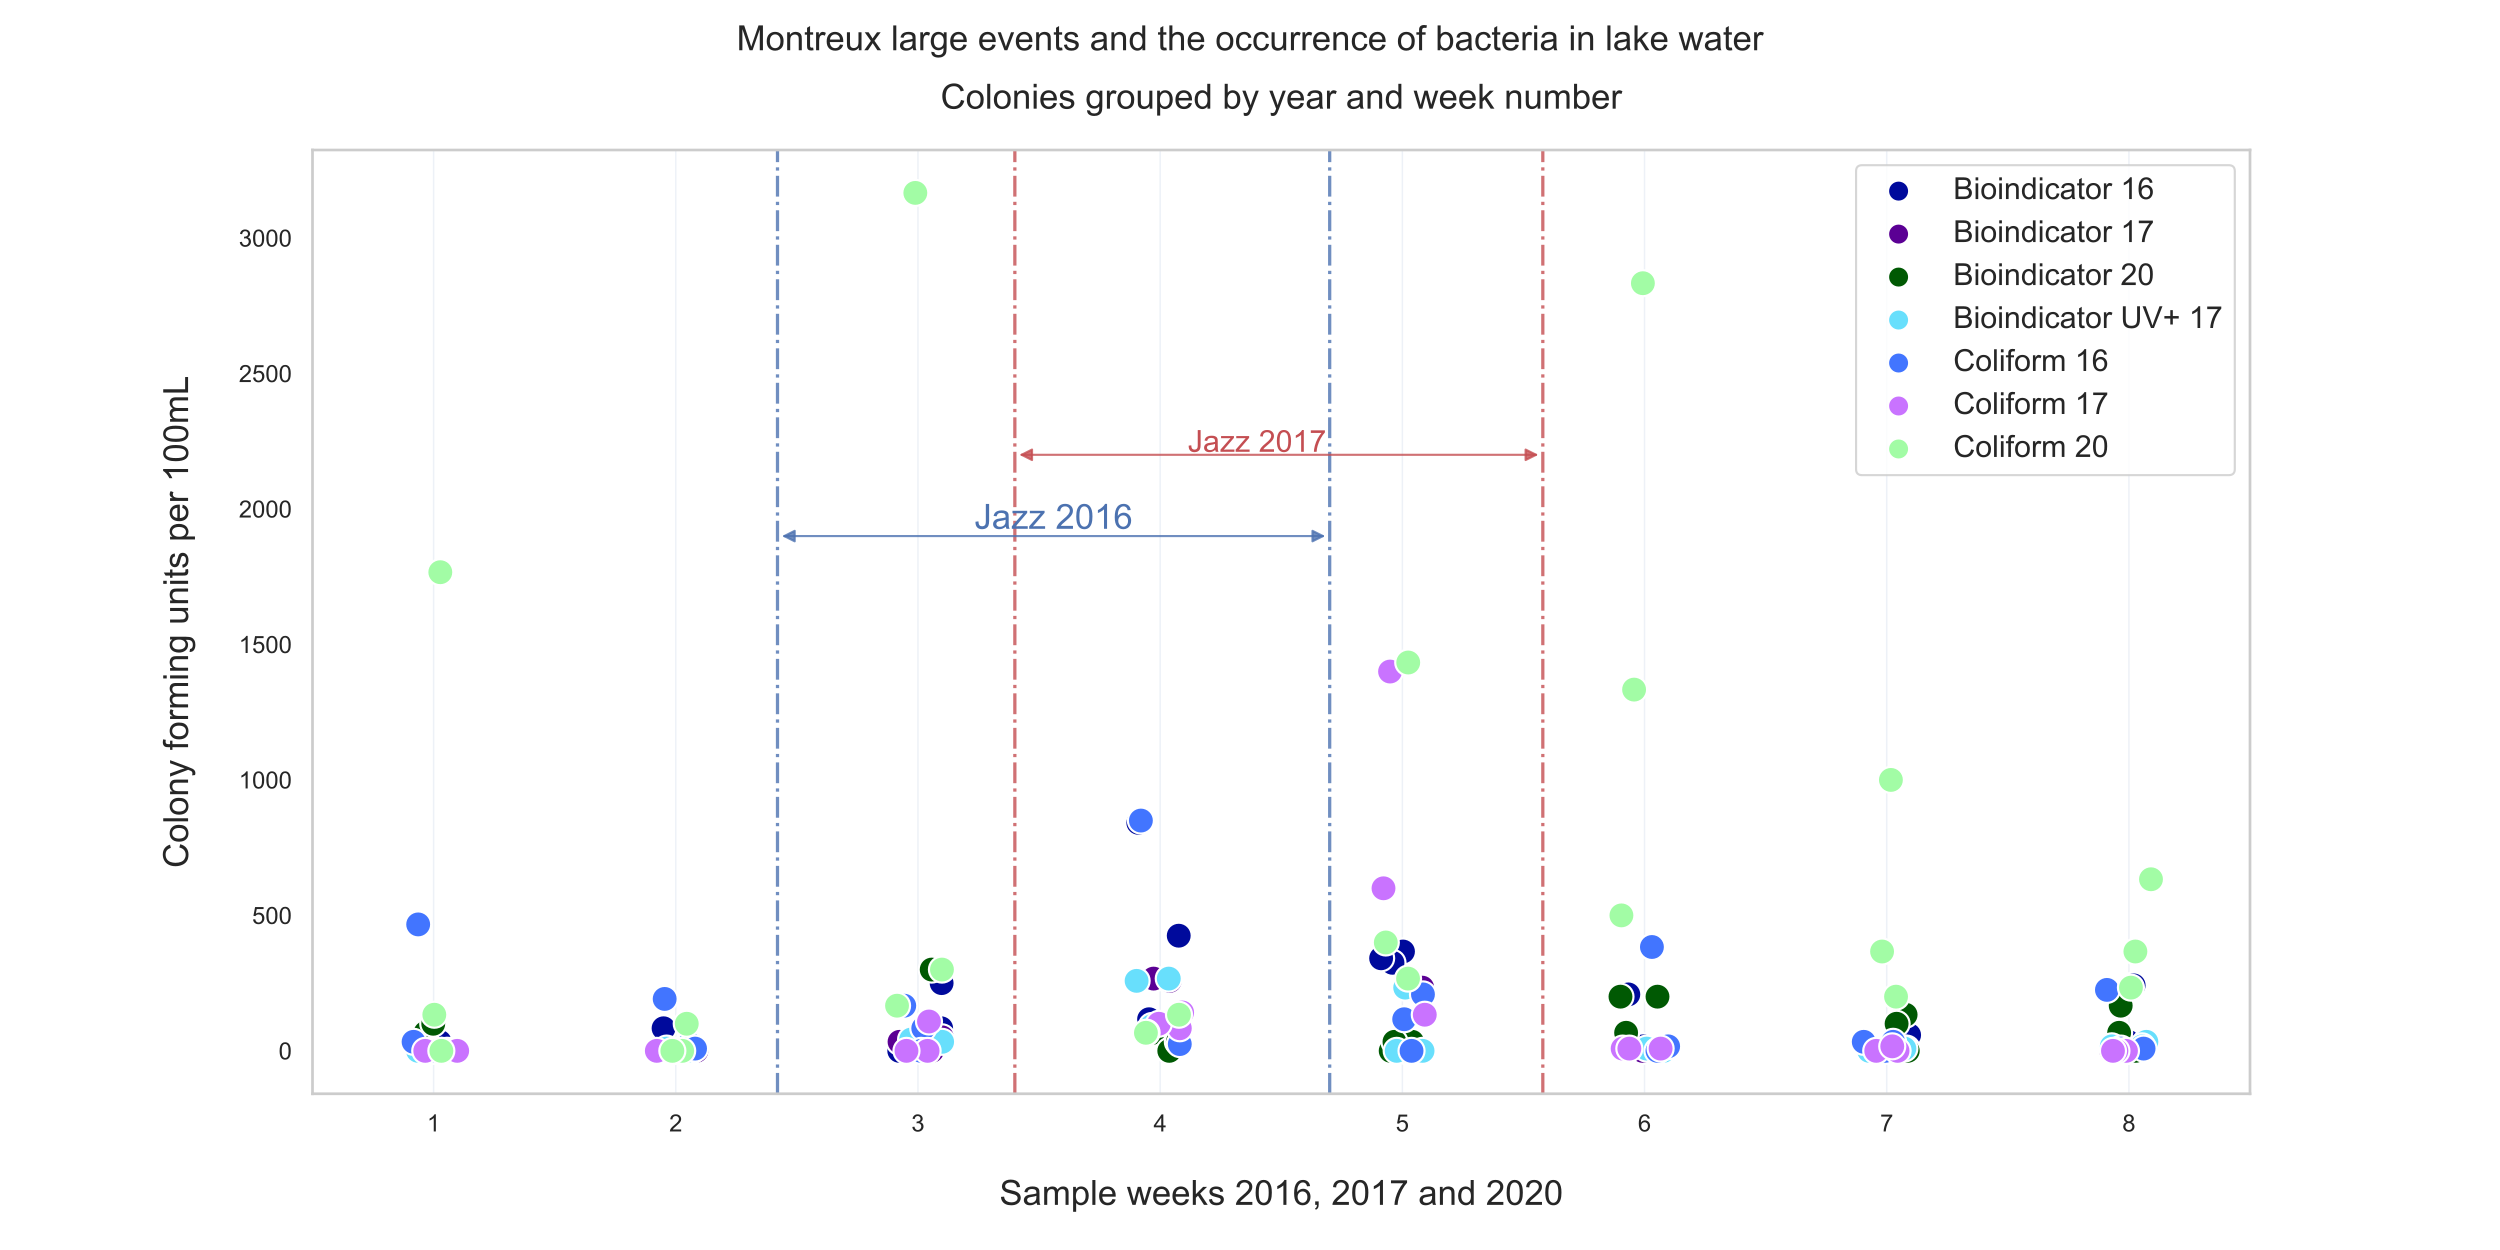 <?xml version="1.0" encoding="utf-8" standalone="no"?>
<!DOCTYPE svg PUBLIC "-//W3C//DTD SVG 1.1//EN"
  "http://www.w3.org/Graphics/SVG/1.1/DTD/svg11.dtd">
<!-- Created with matplotlib (https://matplotlib.org/) -->
<svg height="576pt" version="1.1" viewBox="0 0 1152 576" width="1152pt" xmlns="http://www.w3.org/2000/svg" xmlns:xlink="http://www.w3.org/1999/xlink">
 <defs>
  <style type="text/css">*{stroke-linecap:butt;stroke-linejoin:round;}</style>
 </defs>
 <g id="figure_1">
  <g id="patch_1">
   <path d="M 0 576 
L 1152 576 
L 1152 0 
L 0 0 
z
" style="fill:#ffffff;"/>
  </g>
  <g id="axes_1">
   <g id="patch_2">
    <path d="M 144 504 
L 1036.8 504 
L 1036.8 69.12 
L 144 69.12 
z
" style="fill:#ffffff;"/>
   </g>
   <g id="matplotlib.axis_1">
    <g id="xtick_1">
     <g id="line2d_1">
      <path clip-path="url(#pc80af703b0)" d="M 199.8 504 
L 199.8 69.12 
" style="fill:none;stroke:#4c72b0;stroke-linecap:round;stroke-opacity:0.1;stroke-width:0.7;"/>
     </g>
     <g id="text_1">
      <!-- 1 -->
      <g style="fill:#262626;" transform="translate(196.741 521.374)scale(0.11 -0.11)">
       <defs>
        <path d="M 37.25 0 
L 28.469 0 
L 28.469 56 
Q 25.297 52.984 20.141 49.953 
Q 14.984 46.922 10.891 45.406 
L 10.891 53.906 
Q 18.266 57.375 23.781 62.297 
Q 29.297 67.234 31.594 71.875 
L 37.25 71.875 
z
" id="ArialMT-49"/>
       </defs>
       <use xlink:href="#ArialMT-49"/>
      </g>
     </g>
    </g>
    <g id="xtick_2">
     <g id="line2d_2">
      <path clip-path="url(#pc80af703b0)" d="M 311.4 504 
L 311.4 69.12 
" style="fill:none;stroke:#4c72b0;stroke-linecap:round;stroke-opacity:0.1;stroke-width:0.7;"/>
     </g>
     <g id="text_2">
      <!-- 2 -->
      <g style="fill:#262626;" transform="translate(308.341 521.374)scale(0.11 -0.11)">
       <defs>
        <path d="M 50.344 8.453 
L 50.344 0 
L 3.031 0 
Q 2.938 3.172 4.047 6.109 
Q 5.859 10.938 9.828 15.625 
Q 13.812 20.312 21.344 26.469 
Q 33.016 36.031 37.109 41.625 
Q 41.219 47.219 41.219 52.203 
Q 41.219 57.422 37.469 61 
Q 33.734 64.594 27.734 64.594 
Q 21.391 64.594 17.578 60.781 
Q 13.766 56.984 13.719 50.25 
L 4.688 51.172 
Q 5.609 61.281 11.656 66.578 
Q 17.719 71.875 27.938 71.875 
Q 38.234 71.875 44.234 66.156 
Q 50.25 60.453 50.25 52 
Q 50.25 47.703 48.484 43.547 
Q 46.734 39.406 42.656 34.812 
Q 38.578 30.219 29.109 22.219 
Q 21.188 15.578 18.938 13.203 
Q 16.703 10.844 15.234 8.453 
z
" id="ArialMT-50"/>
       </defs>
       <use xlink:href="#ArialMT-50"/>
      </g>
     </g>
    </g>
    <g id="xtick_3">
     <g id="line2d_3">
      <path clip-path="url(#pc80af703b0)" d="M 423 504 
L 423 69.12 
" style="fill:none;stroke:#4c72b0;stroke-linecap:round;stroke-opacity:0.1;stroke-width:0.7;"/>
     </g>
     <g id="text_3">
      <!-- 3 -->
      <g style="fill:#262626;" transform="translate(419.941 521.374)scale(0.11 -0.11)">
       <defs>
        <path d="M 4.203 18.891 
L 12.984 20.062 
Q 14.5 12.594 18.141 9.297 
Q 21.781 6 27 6 
Q 33.203 6 37.469 10.297 
Q 41.75 14.594 41.75 20.953 
Q 41.75 27 37.797 30.922 
Q 33.844 34.859 27.734 34.859 
Q 25.25 34.859 21.531 33.891 
L 22.516 41.609 
Q 23.391 41.5 23.922 41.5 
Q 29.547 41.5 34.031 44.422 
Q 38.531 47.359 38.531 53.469 
Q 38.531 58.297 35.25 61.469 
Q 31.984 64.656 26.812 64.656 
Q 21.688 64.656 18.266 61.422 
Q 14.844 58.203 13.875 51.766 
L 5.078 53.328 
Q 6.688 62.156 12.391 67.016 
Q 18.109 71.875 26.609 71.875 
Q 32.469 71.875 37.391 69.359 
Q 42.328 66.844 44.938 62.5 
Q 47.562 58.156 47.562 53.266 
Q 47.562 48.641 45.062 44.828 
Q 42.578 41.016 37.703 38.766 
Q 44.047 37.312 47.562 32.688 
Q 51.078 28.078 51.078 21.141 
Q 51.078 11.766 44.234 5.25 
Q 37.406 -1.266 26.953 -1.266 
Q 17.531 -1.266 11.297 4.344 
Q 5.078 9.969 4.203 18.891 
z
" id="ArialMT-51"/>
       </defs>
       <use xlink:href="#ArialMT-51"/>
      </g>
     </g>
    </g>
    <g id="xtick_4">
     <g id="line2d_4">
      <path clip-path="url(#pc80af703b0)" d="M 534.6 504 
L 534.6 69.12 
" style="fill:none;stroke:#4c72b0;stroke-linecap:round;stroke-opacity:0.1;stroke-width:0.7;"/>
     </g>
     <g id="text_4">
      <!-- 4 -->
      <g style="fill:#262626;" transform="translate(531.541 521.374)scale(0.11 -0.11)">
       <defs>
        <path d="M 32.328 0 
L 32.328 17.141 
L 1.266 17.141 
L 1.266 25.203 
L 33.938 71.578 
L 41.109 71.578 
L 41.109 25.203 
L 50.781 25.203 
L 50.781 17.141 
L 41.109 17.141 
L 41.109 0 
z
M 32.328 25.203 
L 32.328 57.469 
L 9.906 25.203 
z
" id="ArialMT-52"/>
       </defs>
       <use xlink:href="#ArialMT-52"/>
      </g>
     </g>
    </g>
    <g id="xtick_5">
     <g id="line2d_5">
      <path clip-path="url(#pc80af703b0)" d="M 646.2 504 
L 646.2 69.12 
" style="fill:none;stroke:#4c72b0;stroke-linecap:round;stroke-opacity:0.1;stroke-width:0.7;"/>
     </g>
     <g id="text_5">
      <!-- 5 -->
      <g style="fill:#262626;" transform="translate(643.141 521.374)scale(0.11 -0.11)">
       <defs>
        <path d="M 4.156 18.75 
L 13.375 19.531 
Q 14.406 12.797 18.141 9.391 
Q 21.875 6 27.156 6 
Q 33.5 6 37.891 10.781 
Q 42.281 15.578 42.281 23.484 
Q 42.281 31 38.062 35.344 
Q 33.844 39.703 27 39.703 
Q 22.75 39.703 19.328 37.766 
Q 15.922 35.844 13.969 32.766 
L 5.719 33.844 
L 12.641 70.609 
L 48.25 70.609 
L 48.25 62.203 
L 19.672 62.203 
L 15.828 42.969 
Q 22.266 47.469 29.344 47.469 
Q 38.719 47.469 45.156 40.969 
Q 51.609 34.469 51.609 24.266 
Q 51.609 14.547 45.953 7.469 
Q 39.062 -1.219 27.156 -1.219 
Q 17.391 -1.219 11.203 4.25 
Q 5.031 9.719 4.156 18.75 
z
" id="ArialMT-53"/>
       </defs>
       <use xlink:href="#ArialMT-53"/>
      </g>
     </g>
    </g>
    <g id="xtick_6">
     <g id="line2d_6">
      <path clip-path="url(#pc80af703b0)" d="M 757.8 504 
L 757.8 69.12 
" style="fill:none;stroke:#4c72b0;stroke-linecap:round;stroke-opacity:0.1;stroke-width:0.7;"/>
     </g>
     <g id="text_6">
      <!-- 6 -->
      <g style="fill:#262626;" transform="translate(754.741 521.374)scale(0.11 -0.11)">
       <defs>
        <path d="M 49.75 54.047 
L 41.016 53.375 
Q 39.844 58.547 37.703 60.891 
Q 34.125 64.656 28.906 64.656 
Q 24.703 64.656 21.531 62.312 
Q 17.391 59.281 14.984 53.469 
Q 12.594 47.656 12.5 36.922 
Q 15.672 41.75 20.266 44.094 
Q 24.859 46.438 29.891 46.438 
Q 38.672 46.438 44.844 39.969 
Q 51.031 33.5 51.031 23.25 
Q 51.031 16.5 48.125 10.719 
Q 45.219 4.938 40.141 1.859 
Q 35.062 -1.219 28.609 -1.219 
Q 17.625 -1.219 10.688 6.859 
Q 3.766 14.938 3.766 33.5 
Q 3.766 54.25 11.422 63.672 
Q 18.109 71.875 29.438 71.875 
Q 37.891 71.875 43.281 67.141 
Q 48.688 62.406 49.75 54.047 
z
M 13.875 23.188 
Q 13.875 18.656 15.797 14.5 
Q 17.719 10.359 21.188 8.172 
Q 24.656 6 28.469 6 
Q 34.031 6 38.031 10.484 
Q 42.047 14.984 42.047 22.703 
Q 42.047 30.125 38.078 34.391 
Q 34.125 38.672 28.125 38.672 
Q 22.172 38.672 18.016 34.391 
Q 13.875 30.125 13.875 23.188 
z
" id="ArialMT-54"/>
       </defs>
       <use xlink:href="#ArialMT-54"/>
      </g>
     </g>
    </g>
    <g id="xtick_7">
     <g id="line2d_7">
      <path clip-path="url(#pc80af703b0)" d="M 869.4 504 
L 869.4 69.12 
" style="fill:none;stroke:#4c72b0;stroke-linecap:round;stroke-opacity:0.1;stroke-width:0.7;"/>
     </g>
     <g id="text_7">
      <!-- 7 -->
      <g style="fill:#262626;" transform="translate(866.341 521.374)scale(0.11 -0.11)">
       <defs>
        <path d="M 4.734 62.203 
L 4.734 70.656 
L 51.078 70.656 
L 51.078 63.812 
Q 44.234 56.547 37.516 44.484 
Q 30.812 32.422 27.156 19.672 
Q 24.516 10.688 23.781 0 
L 14.75 0 
Q 14.891 8.453 18.062 20.406 
Q 21.234 32.375 27.172 43.484 
Q 33.109 54.594 39.797 62.203 
z
" id="ArialMT-55"/>
       </defs>
       <use xlink:href="#ArialMT-55"/>
      </g>
     </g>
    </g>
    <g id="xtick_8">
     <g id="line2d_8">
      <path clip-path="url(#pc80af703b0)" d="M 981 504 
L 981 69.12 
" style="fill:none;stroke:#4c72b0;stroke-linecap:round;stroke-opacity:0.1;stroke-width:0.7;"/>
     </g>
     <g id="text_8">
      <!-- 8 -->
      <g style="fill:#262626;" transform="translate(977.941 521.374)scale(0.11 -0.11)">
       <defs>
        <path d="M 17.672 38.812 
Q 12.203 40.828 9.562 44.531 
Q 6.938 48.25 6.938 53.422 
Q 6.938 61.234 12.547 66.547 
Q 18.172 71.875 27.484 71.875 
Q 36.859 71.875 42.578 66.422 
Q 48.297 60.984 48.297 53.172 
Q 48.297 48.188 45.672 44.5 
Q 43.062 40.828 37.75 38.812 
Q 44.344 36.672 47.781 31.875 
Q 51.219 27.094 51.219 20.453 
Q 51.219 11.281 44.719 5.031 
Q 38.234 -1.219 27.641 -1.219 
Q 17.047 -1.219 10.547 5.047 
Q 4.047 11.328 4.047 20.703 
Q 4.047 27.688 7.594 32.391 
Q 11.141 37.109 17.672 38.812 
z
M 15.922 53.719 
Q 15.922 48.641 19.188 45.406 
Q 22.469 42.188 27.688 42.188 
Q 32.766 42.188 36.016 45.375 
Q 39.266 48.578 39.266 53.219 
Q 39.266 58.062 35.906 61.359 
Q 32.562 64.656 27.594 64.656 
Q 22.562 64.656 19.234 61.422 
Q 15.922 58.203 15.922 53.719 
z
M 13.094 20.656 
Q 13.094 16.891 14.875 13.375 
Q 16.656 9.859 20.172 7.922 
Q 23.688 6 27.734 6 
Q 34.031 6 38.125 10.047 
Q 42.234 14.109 42.234 20.359 
Q 42.234 26.703 38.016 30.859 
Q 33.797 35.016 27.438 35.016 
Q 21.234 35.016 17.156 30.906 
Q 13.094 26.812 13.094 20.656 
z
" id="ArialMT-56"/>
       </defs>
       <use xlink:href="#ArialMT-56"/>
      </g>
     </g>
    </g>
    <g id="text_9">
     <!-- Sample weeks 2016, 2017 and 2020 -->
     <g style="fill:#262626;" transform="translate(460.535 555.207)scale(0.16 -0.16)">
      <defs>
       <path d="M 4.5 23 
L 13.422 23.781 
Q 14.062 18.406 16.375 14.969 
Q 18.703 11.531 23.578 9.406 
Q 28.469 7.281 34.578 7.281 
Q 39.984 7.281 44.141 8.891 
Q 48.297 10.5 50.312 13.297 
Q 52.344 16.109 52.344 19.438 
Q 52.344 22.797 50.391 25.312 
Q 48.438 27.828 43.953 29.547 
Q 41.062 30.672 31.203 33.031 
Q 21.344 35.406 17.391 37.5 
Q 12.25 40.188 9.734 44.156 
Q 7.234 48.141 7.234 53.078 
Q 7.234 58.5 10.297 63.203 
Q 13.375 67.922 19.281 70.359 
Q 25.203 72.797 32.422 72.797 
Q 40.375 72.797 46.453 70.234 
Q 52.547 67.672 55.812 62.688 
Q 59.078 57.719 59.328 51.422 
L 50.25 50.734 
Q 49.516 57.516 45.281 60.984 
Q 41.062 64.453 32.812 64.453 
Q 24.219 64.453 20.281 61.297 
Q 16.359 58.156 16.359 53.719 
Q 16.359 49.859 19.141 47.359 
Q 21.875 44.875 33.422 42.266 
Q 44.969 39.656 49.266 37.703 
Q 55.516 34.812 58.484 30.391 
Q 61.469 25.984 61.469 20.219 
Q 61.469 14.5 58.203 9.438 
Q 54.938 4.391 48.797 1.578 
Q 42.672 -1.219 35.016 -1.219 
Q 25.297 -1.219 18.719 1.609 
Q 12.156 4.438 8.422 10.125 
Q 4.688 15.828 4.5 23 
z
" id="ArialMT-83"/>
       <path d="M 40.438 6.391 
Q 35.547 2.25 31.031 0.531 
Q 26.516 -1.172 21.344 -1.172 
Q 12.797 -1.172 8.203 3 
Q 3.609 7.172 3.609 13.672 
Q 3.609 17.484 5.344 20.625 
Q 7.078 23.781 9.891 25.688 
Q 12.703 27.594 16.219 28.562 
Q 18.797 29.25 24.031 29.891 
Q 34.672 31.156 39.703 32.906 
Q 39.75 34.719 39.75 35.203 
Q 39.75 40.578 37.25 42.781 
Q 33.891 45.75 27.25 45.75 
Q 21.047 45.75 18.094 43.578 
Q 15.141 41.406 13.719 35.891 
L 5.125 37.062 
Q 6.297 42.578 8.984 45.969 
Q 11.672 49.359 16.75 51.188 
Q 21.828 53.031 28.516 53.031 
Q 35.156 53.031 39.297 51.469 
Q 43.453 49.906 45.406 47.531 
Q 47.359 45.172 48.141 41.547 
Q 48.578 39.312 48.578 33.453 
L 48.578 21.734 
Q 48.578 9.469 49.141 6.219 
Q 49.703 2.984 51.375 0 
L 42.188 0 
Q 40.828 2.734 40.438 6.391 
z
M 39.703 26.031 
Q 34.906 24.078 25.344 22.703 
Q 19.922 21.922 17.672 20.938 
Q 15.438 19.969 14.203 18.094 
Q 12.984 16.219 12.984 13.922 
Q 12.984 10.406 15.641 8.062 
Q 18.312 5.719 23.438 5.719 
Q 28.516 5.719 32.469 7.938 
Q 36.422 10.156 38.281 14.016 
Q 39.703 17 39.703 22.797 
z
" id="ArialMT-97"/>
       <path d="M 6.594 0 
L 6.594 51.859 
L 14.453 51.859 
L 14.453 44.578 
Q 16.891 48.391 20.938 50.703 
Q 25 53.031 30.172 53.031 
Q 35.938 53.031 39.625 50.641 
Q 43.312 48.25 44.828 43.953 
Q 50.984 53.031 60.844 53.031 
Q 68.562 53.031 72.703 48.75 
Q 76.859 44.484 76.859 35.594 
L 76.859 0 
L 68.109 0 
L 68.109 32.672 
Q 68.109 37.938 67.25 40.25 
Q 66.406 42.578 64.156 43.984 
Q 61.922 45.406 58.891 45.406 
Q 53.422 45.406 49.797 41.766 
Q 46.188 38.141 46.188 30.125 
L 46.188 0 
L 37.406 0 
L 37.406 33.688 
Q 37.406 39.547 35.25 42.469 
Q 33.109 45.406 28.219 45.406 
Q 24.516 45.406 21.359 43.453 
Q 18.219 41.5 16.797 37.734 
Q 15.375 33.984 15.375 26.906 
L 15.375 0 
z
" id="ArialMT-109"/>
       <path d="M 6.594 -19.875 
L 6.594 51.859 
L 14.594 51.859 
L 14.594 45.125 
Q 17.438 49.078 21 51.047 
Q 24.562 53.031 29.641 53.031 
Q 36.281 53.031 41.359 49.609 
Q 46.438 46.188 49.016 39.953 
Q 51.609 33.734 51.609 26.312 
Q 51.609 18.359 48.75 11.984 
Q 45.906 5.609 40.453 2.219 
Q 35.016 -1.172 29 -1.172 
Q 24.609 -1.172 21.109 0.688 
Q 17.625 2.547 15.375 5.375 
L 15.375 -19.875 
z
M 14.547 25.641 
Q 14.547 15.625 18.594 10.844 
Q 22.656 6.062 28.422 6.062 
Q 34.281 6.062 38.453 11.016 
Q 42.625 15.969 42.625 26.375 
Q 42.625 36.281 38.547 41.203 
Q 34.469 46.141 28.812 46.141 
Q 23.188 46.141 18.859 40.891 
Q 14.547 35.641 14.547 25.641 
z
" id="ArialMT-112"/>
       <path d="M 6.391 0 
L 6.391 71.578 
L 15.188 71.578 
L 15.188 0 
z
" id="ArialMT-108"/>
       <path d="M 42.094 16.703 
L 51.172 15.578 
Q 49.031 7.625 43.219 3.219 
Q 37.406 -1.172 28.375 -1.172 
Q 17 -1.172 10.328 5.828 
Q 3.656 12.844 3.656 25.484 
Q 3.656 38.578 10.391 45.797 
Q 17.141 53.031 27.875 53.031 
Q 38.281 53.031 44.875 45.953 
Q 51.469 38.875 51.469 26.031 
Q 51.469 25.25 51.422 23.688 
L 12.75 23.688 
Q 13.234 15.141 17.578 10.594 
Q 21.922 6.062 28.422 6.062 
Q 33.25 6.062 36.672 8.594 
Q 40.094 11.141 42.094 16.703 
z
M 13.234 30.906 
L 42.188 30.906 
Q 41.609 37.453 38.875 40.719 
Q 34.672 45.797 27.984 45.797 
Q 21.922 45.797 17.797 41.75 
Q 13.672 37.703 13.234 30.906 
z
" id="ArialMT-101"/>
       <path id="ArialMT-32"/>
       <path d="M 16.156 0 
L 0.297 51.859 
L 9.375 51.859 
L 17.625 21.922 
L 20.703 10.797 
Q 20.906 11.625 23.391 21.484 
L 31.641 51.859 
L 40.672 51.859 
L 48.438 21.781 
L 51.031 11.859 
L 54 21.875 
L 62.891 51.859 
L 71.438 51.859 
L 55.219 0 
L 46.094 0 
L 37.844 31.062 
L 35.844 39.891 
L 25.344 0 
z
" id="ArialMT-119"/>
       <path d="M 6.641 0 
L 6.641 71.578 
L 15.438 71.578 
L 15.438 30.766 
L 36.234 51.859 
L 47.609 51.859 
L 27.781 32.625 
L 49.609 0 
L 38.766 0 
L 21.625 26.516 
L 15.438 20.562 
L 15.438 0 
z
" id="ArialMT-107"/>
       <path d="M 3.078 15.484 
L 11.766 16.844 
Q 12.5 11.625 15.844 8.844 
Q 19.188 6.062 25.203 6.062 
Q 31.25 6.062 34.172 8.516 
Q 37.109 10.984 37.109 14.312 
Q 37.109 17.281 34.516 19 
Q 32.719 20.172 25.531 21.969 
Q 15.875 24.422 12.141 26.203 
Q 8.406 27.984 6.469 31.125 
Q 4.547 34.281 4.547 38.094 
Q 4.547 41.547 6.125 44.5 
Q 7.719 47.469 10.453 49.422 
Q 12.5 50.922 16.031 51.969 
Q 19.578 53.031 23.641 53.031 
Q 29.734 53.031 34.344 51.266 
Q 38.969 49.516 41.156 46.5 
Q 43.359 43.5 44.188 38.484 
L 35.594 37.312 
Q 35.016 41.312 32.203 43.547 
Q 29.391 45.797 24.266 45.797 
Q 18.219 45.797 15.625 43.797 
Q 13.031 41.797 13.031 39.109 
Q 13.031 37.406 14.109 36.031 
Q 15.188 34.625 17.484 33.688 
Q 18.797 33.203 25.25 31.453 
Q 34.578 28.953 38.25 27.359 
Q 41.938 25.781 44.031 22.75 
Q 46.141 19.734 46.141 15.234 
Q 46.141 10.844 43.578 6.953 
Q 41.016 3.078 36.172 0.953 
Q 31.344 -1.172 25.25 -1.172 
Q 15.141 -1.172 9.844 3.031 
Q 4.547 7.234 3.078 15.484 
z
" id="ArialMT-115"/>
       <path d="M 4.156 35.297 
Q 4.156 48 6.766 55.734 
Q 9.375 63.484 14.516 67.672 
Q 19.672 71.875 27.484 71.875 
Q 33.25 71.875 37.594 69.547 
Q 41.938 67.234 44.766 62.859 
Q 47.609 58.5 49.219 52.219 
Q 50.828 45.953 50.828 35.297 
Q 50.828 22.703 48.234 14.969 
Q 45.656 7.234 40.5 3 
Q 35.359 -1.219 27.484 -1.219 
Q 17.141 -1.219 11.234 6.203 
Q 4.156 15.141 4.156 35.297 
z
M 13.188 35.297 
Q 13.188 17.672 17.312 11.828 
Q 21.438 6 27.484 6 
Q 33.547 6 37.672 11.859 
Q 41.797 17.719 41.797 35.297 
Q 41.797 52.984 37.672 58.781 
Q 33.547 64.594 27.391 64.594 
Q 21.344 64.594 17.719 59.469 
Q 13.188 52.938 13.188 35.297 
z
" id="ArialMT-48"/>
       <path d="M 8.891 0 
L 8.891 10.016 
L 18.891 10.016 
L 18.891 0 
Q 18.891 -5.516 16.938 -8.906 
Q 14.984 -12.312 10.75 -14.156 
L 8.297 -10.406 
Q 11.078 -9.188 12.391 -6.812 
Q 13.719 -4.438 13.875 0 
z
" id="ArialMT-44"/>
       <path d="M 6.594 0 
L 6.594 51.859 
L 14.5 51.859 
L 14.5 44.484 
Q 20.219 53.031 31 53.031 
Q 35.688 53.031 39.625 51.344 
Q 43.562 49.656 45.516 46.922 
Q 47.469 44.188 48.25 40.438 
Q 48.734 37.984 48.734 31.891 
L 48.734 0 
L 39.938 0 
L 39.938 31.547 
Q 39.938 36.922 38.906 39.578 
Q 37.891 42.234 35.281 43.812 
Q 32.672 45.406 29.156 45.406 
Q 23.531 45.406 19.453 41.844 
Q 15.375 38.281 15.375 28.328 
L 15.375 0 
z
" id="ArialMT-110"/>
       <path d="M 40.234 0 
L 40.234 6.547 
Q 35.297 -1.172 25.734 -1.172 
Q 19.531 -1.172 14.328 2.25 
Q 9.125 5.672 6.266 11.797 
Q 3.422 17.922 3.422 25.875 
Q 3.422 33.641 6 39.969 
Q 8.594 46.297 13.766 49.656 
Q 18.953 53.031 25.344 53.031 
Q 30.031 53.031 33.688 51.047 
Q 37.359 49.078 39.656 45.906 
L 39.656 71.578 
L 48.391 71.578 
L 48.391 0 
z
M 12.453 25.875 
Q 12.453 15.922 16.641 10.984 
Q 20.844 6.062 26.562 6.062 
Q 32.328 6.062 36.344 10.766 
Q 40.375 15.484 40.375 25.141 
Q 40.375 35.797 36.266 40.766 
Q 32.172 45.75 26.172 45.75 
Q 20.312 45.75 16.375 40.969 
Q 12.453 36.188 12.453 25.875 
z
" id="ArialMT-100"/>
      </defs>
      <use xlink:href="#ArialMT-83"/>
      <use x="66.699" xlink:href="#ArialMT-97"/>
      <use x="122.314" xlink:href="#ArialMT-109"/>
      <use x="205.615" xlink:href="#ArialMT-112"/>
      <use x="261.23" xlink:href="#ArialMT-108"/>
      <use x="283.447" xlink:href="#ArialMT-101"/>
      <use x="339.062" xlink:href="#ArialMT-32"/>
      <use x="366.846" xlink:href="#ArialMT-119"/>
      <use x="439.062" xlink:href="#ArialMT-101"/>
      <use x="494.678" xlink:href="#ArialMT-101"/>
      <use x="550.293" xlink:href="#ArialMT-107"/>
      <use x="600.293" xlink:href="#ArialMT-115"/>
      <use x="650.293" xlink:href="#ArialMT-32"/>
      <use x="678.076" xlink:href="#ArialMT-50"/>
      <use x="733.691" xlink:href="#ArialMT-48"/>
      <use x="789.307" xlink:href="#ArialMT-49"/>
      <use x="844.922" xlink:href="#ArialMT-54"/>
      <use x="900.537" xlink:href="#ArialMT-44"/>
      <use x="928.32" xlink:href="#ArialMT-32"/>
      <use x="956.104" xlink:href="#ArialMT-50"/>
      <use x="1011.719" xlink:href="#ArialMT-48"/>
      <use x="1067.334" xlink:href="#ArialMT-49"/>
      <use x="1122.949" xlink:href="#ArialMT-55"/>
      <use x="1178.564" xlink:href="#ArialMT-32"/>
      <use x="1206.348" xlink:href="#ArialMT-97"/>
      <use x="1261.963" xlink:href="#ArialMT-110"/>
      <use x="1317.578" xlink:href="#ArialMT-100"/>
      <use x="1373.193" xlink:href="#ArialMT-32"/>
      <use x="1400.977" xlink:href="#ArialMT-50"/>
      <use x="1456.592" xlink:href="#ArialMT-48"/>
      <use x="1512.207" xlink:href="#ArialMT-50"/>
      <use x="1567.822" xlink:href="#ArialMT-48"/>
     </g>
    </g>
   </g>
   <g id="matplotlib.axis_2">
    <g id="ytick_1">
     <g id="text_10">
      <!-- 0 -->
      <g style="fill:#262626;" transform="translate(128.383 488.17)scale(0.11 -0.11)">
       <use xlink:href="#ArialMT-48"/>
      </g>
     </g>
    </g>
    <g id="ytick_2">
     <g id="text_11">
      <!-- 500 -->
      <g style="fill:#262626;" transform="translate(116.149 425.747)scale(0.11 -0.11)">
       <use xlink:href="#ArialMT-53"/>
       <use x="55.615" xlink:href="#ArialMT-48"/>
       <use x="111.23" xlink:href="#ArialMT-48"/>
      </g>
     </g>
    </g>
    <g id="ytick_3">
     <g id="text_12">
      <!-- 1000 -->
      <g style="fill:#262626;" transform="translate(110.032 363.324)scale(0.11 -0.11)">
       <use xlink:href="#ArialMT-49"/>
       <use x="55.615" xlink:href="#ArialMT-48"/>
       <use x="111.23" xlink:href="#ArialMT-48"/>
       <use x="166.846" xlink:href="#ArialMT-48"/>
      </g>
     </g>
    </g>
    <g id="ytick_4">
     <g id="text_13">
      <!-- 1500 -->
      <g style="fill:#262626;" transform="translate(110.032 300.901)scale(0.11 -0.11)">
       <use xlink:href="#ArialMT-49"/>
       <use x="55.615" xlink:href="#ArialMT-53"/>
       <use x="111.23" xlink:href="#ArialMT-48"/>
       <use x="166.846" xlink:href="#ArialMT-48"/>
      </g>
     </g>
    </g>
    <g id="ytick_5">
     <g id="text_14">
      <!-- 2000 -->
      <g style="fill:#262626;" transform="translate(110.032 238.478)scale(0.11 -0.11)">
       <use xlink:href="#ArialMT-50"/>
       <use x="55.615" xlink:href="#ArialMT-48"/>
       <use x="111.23" xlink:href="#ArialMT-48"/>
       <use x="166.846" xlink:href="#ArialMT-48"/>
      </g>
     </g>
    </g>
    <g id="ytick_6">
     <g id="text_15">
      <!-- 2500 -->
      <g style="fill:#262626;" transform="translate(110.032 176.055)scale(0.11 -0.11)">
       <use xlink:href="#ArialMT-50"/>
       <use x="55.615" xlink:href="#ArialMT-53"/>
       <use x="111.23" xlink:href="#ArialMT-48"/>
       <use x="166.846" xlink:href="#ArialMT-48"/>
      </g>
     </g>
    </g>
    <g id="ytick_7">
     <g id="text_16">
      <!-- 3000 -->
      <g style="fill:#262626;" transform="translate(110.032 113.632)scale(0.11 -0.11)">
       <use xlink:href="#ArialMT-51"/>
       <use x="55.615" xlink:href="#ArialMT-48"/>
       <use x="111.23" xlink:href="#ArialMT-48"/>
       <use x="166.846" xlink:href="#ArialMT-48"/>
      </g>
     </g>
    </g>
    <g id="text_17">
     <!-- Colony forming units per 100mL -->
     <g style="fill:#262626;" transform="translate(86.664 399.942)rotate(-90)scale(0.16 -0.16)">
      <defs>
       <path d="M 58.797 25.094 
L 68.266 22.703 
Q 65.281 11.031 57.547 4.906 
Q 49.812 -1.219 38.625 -1.219 
Q 27.047 -1.219 19.797 3.484 
Q 12.547 8.203 8.766 17.141 
Q 4.984 26.078 4.984 36.328 
Q 4.984 47.516 9.25 55.828 
Q 13.531 64.156 21.406 68.469 
Q 29.297 72.797 38.766 72.797 
Q 49.516 72.797 56.828 67.328 
Q 64.156 61.859 67.047 51.953 
L 57.719 49.75 
Q 55.219 57.562 50.484 61.125 
Q 45.75 64.703 38.578 64.703 
Q 30.328 64.703 24.781 60.734 
Q 19.234 56.781 16.984 50.109 
Q 14.75 43.453 14.75 36.375 
Q 14.75 27.25 17.406 20.438 
Q 20.062 13.625 25.672 10.25 
Q 31.297 6.891 37.844 6.891 
Q 45.797 6.891 51.312 11.469 
Q 56.844 16.062 58.797 25.094 
z
" id="ArialMT-67"/>
       <path d="M 3.328 25.922 
Q 3.328 40.328 11.328 47.266 
Q 18.016 53.031 27.641 53.031 
Q 38.328 53.031 45.109 46.016 
Q 51.906 39.016 51.906 26.656 
Q 51.906 16.656 48.906 10.906 
Q 45.906 5.172 40.156 2 
Q 34.422 -1.172 27.641 -1.172 
Q 16.75 -1.172 10.031 5.812 
Q 3.328 12.797 3.328 25.922 
z
M 12.359 25.922 
Q 12.359 15.969 16.703 11.016 
Q 21.047 6.062 27.641 6.062 
Q 34.188 6.062 38.531 11.031 
Q 42.875 16.016 42.875 26.219 
Q 42.875 35.844 38.5 40.797 
Q 34.125 45.75 27.641 45.75 
Q 21.047 45.75 16.703 40.812 
Q 12.359 35.891 12.359 25.922 
z
" id="ArialMT-111"/>
       <path d="M 6.203 -19.969 
L 5.219 -11.719 
Q 8.109 -12.5 10.25 -12.5 
Q 13.188 -12.5 14.938 -11.516 
Q 16.703 -10.547 17.828 -8.797 
Q 18.656 -7.469 20.516 -2.25 
Q 20.75 -1.516 21.297 -0.094 
L 1.609 51.859 
L 11.078 51.859 
L 21.875 21.828 
Q 23.969 16.109 25.641 9.812 
Q 27.156 15.875 29.25 21.625 
L 40.328 51.859 
L 49.125 51.859 
L 29.391 -0.875 
Q 26.219 -9.422 24.469 -12.641 
Q 22.125 -17 19.094 -19.016 
Q 16.062 -21.047 11.859 -21.047 
Q 9.328 -21.047 6.203 -19.969 
z
" id="ArialMT-121"/>
       <path d="M 8.688 0 
L 8.688 45.016 
L 0.922 45.016 
L 0.922 51.859 
L 8.688 51.859 
L 8.688 57.375 
Q 8.688 62.594 9.625 65.141 
Q 10.891 68.562 14.078 70.672 
Q 17.281 72.797 23.047 72.797 
Q 26.766 72.797 31.25 71.922 
L 29.938 64.266 
Q 27.203 64.75 24.75 64.75 
Q 20.75 64.75 19.094 63.031 
Q 17.438 61.328 17.438 56.641 
L 17.438 51.859 
L 27.547 51.859 
L 27.547 45.016 
L 17.438 45.016 
L 17.438 0 
z
" id="ArialMT-102"/>
       <path d="M 6.5 0 
L 6.5 51.859 
L 14.406 51.859 
L 14.406 44 
Q 17.438 49.516 20 51.266 
Q 22.562 53.031 25.641 53.031 
Q 30.078 53.031 34.672 50.203 
L 31.641 42.047 
Q 28.422 43.953 25.203 43.953 
Q 22.312 43.953 20.016 42.219 
Q 17.719 40.484 16.75 37.406 
Q 15.281 32.719 15.281 27.156 
L 15.281 0 
z
" id="ArialMT-114"/>
       <path d="M 6.641 61.469 
L 6.641 71.578 
L 15.438 71.578 
L 15.438 61.469 
z
M 6.641 0 
L 6.641 51.859 
L 15.438 51.859 
L 15.438 0 
z
" id="ArialMT-105"/>
       <path d="M 4.984 -4.297 
L 13.531 -5.562 
Q 14.062 -9.516 16.5 -11.328 
Q 19.781 -13.766 25.438 -13.766 
Q 31.547 -13.766 34.859 -11.328 
Q 38.188 -8.891 39.359 -4.5 
Q 40.047 -1.812 39.984 6.781 
Q 34.234 0 25.641 0 
Q 14.938 0 9.078 7.719 
Q 3.219 15.438 3.219 26.219 
Q 3.219 33.641 5.906 39.906 
Q 8.594 46.188 13.688 49.609 
Q 18.797 53.031 25.688 53.031 
Q 34.859 53.031 40.828 45.609 
L 40.828 51.859 
L 48.922 51.859 
L 48.922 7.031 
Q 48.922 -5.078 46.453 -10.125 
Q 44 -15.188 38.641 -18.109 
Q 33.297 -21.047 25.484 -21.047 
Q 16.219 -21.047 10.5 -16.875 
Q 4.781 -12.703 4.984 -4.297 
z
M 12.25 26.859 
Q 12.25 16.656 16.297 11.969 
Q 20.359 7.281 26.469 7.281 
Q 32.516 7.281 36.609 11.938 
Q 40.719 16.609 40.719 26.562 
Q 40.719 36.078 36.5 40.906 
Q 32.281 45.75 26.312 45.75 
Q 20.453 45.75 16.344 40.984 
Q 12.25 36.234 12.25 26.859 
z
" id="ArialMT-103"/>
       <path d="M 40.578 0 
L 40.578 7.625 
Q 34.516 -1.172 24.125 -1.172 
Q 19.531 -1.172 15.547 0.578 
Q 11.578 2.344 9.641 5 
Q 7.719 7.672 6.938 11.531 
Q 6.391 14.109 6.391 19.734 
L 6.391 51.859 
L 15.188 51.859 
L 15.188 23.094 
Q 15.188 16.219 15.719 13.812 
Q 16.547 10.359 19.234 8.375 
Q 21.922 6.391 25.875 6.391 
Q 29.828 6.391 33.297 8.422 
Q 36.766 10.453 38.203 13.938 
Q 39.656 17.438 39.656 24.078 
L 39.656 51.859 
L 48.438 51.859 
L 48.438 0 
z
" id="ArialMT-117"/>
       <path d="M 25.781 7.859 
L 27.047 0.094 
Q 23.344 -0.688 20.406 -0.688 
Q 15.625 -0.688 12.984 0.828 
Q 10.359 2.344 9.281 4.812 
Q 8.203 7.281 8.203 15.188 
L 8.203 45.016 
L 1.766 45.016 
L 1.766 51.859 
L 8.203 51.859 
L 8.203 64.703 
L 16.938 69.969 
L 16.938 51.859 
L 25.781 51.859 
L 25.781 45.016 
L 16.938 45.016 
L 16.938 14.703 
Q 16.938 10.938 17.406 9.859 
Q 17.875 8.797 18.922 8.156 
Q 19.969 7.516 21.922 7.516 
Q 23.391 7.516 25.781 7.859 
z
" id="ArialMT-116"/>
       <path d="M 7.328 0 
L 7.328 71.578 
L 16.797 71.578 
L 16.797 8.453 
L 52.047 8.453 
L 52.047 0 
z
" id="ArialMT-76"/>
      </defs>
      <use xlink:href="#ArialMT-67"/>
      <use x="72.217" xlink:href="#ArialMT-111"/>
      <use x="127.832" xlink:href="#ArialMT-108"/>
      <use x="150.049" xlink:href="#ArialMT-111"/>
      <use x="205.664" xlink:href="#ArialMT-110"/>
      <use x="261.279" xlink:href="#ArialMT-121"/>
      <use x="311.279" xlink:href="#ArialMT-32"/>
      <use x="339.062" xlink:href="#ArialMT-102"/>
      <use x="366.846" xlink:href="#ArialMT-111"/>
      <use x="422.461" xlink:href="#ArialMT-114"/>
      <use x="455.762" xlink:href="#ArialMT-109"/>
      <use x="539.062" xlink:href="#ArialMT-105"/>
      <use x="561.279" xlink:href="#ArialMT-110"/>
      <use x="616.895" xlink:href="#ArialMT-103"/>
      <use x="672.51" xlink:href="#ArialMT-32"/>
      <use x="700.293" xlink:href="#ArialMT-117"/>
      <use x="755.908" xlink:href="#ArialMT-110"/>
      <use x="811.523" xlink:href="#ArialMT-105"/>
      <use x="833.74" xlink:href="#ArialMT-116"/>
      <use x="861.523" xlink:href="#ArialMT-115"/>
      <use x="911.523" xlink:href="#ArialMT-32"/>
      <use x="939.307" xlink:href="#ArialMT-112"/>
      <use x="994.922" xlink:href="#ArialMT-101"/>
      <use x="1050.537" xlink:href="#ArialMT-114"/>
      <use x="1083.838" xlink:href="#ArialMT-32"/>
      <use x="1111.621" xlink:href="#ArialMT-49"/>
      <use x="1167.236" xlink:href="#ArialMT-48"/>
      <use x="1222.852" xlink:href="#ArialMT-48"/>
      <use x="1278.467" xlink:href="#ArialMT-109"/>
      <use x="1361.768" xlink:href="#ArialMT-76"/>
     </g>
    </g>
   </g>
   <g id="PathCollection_1"/>
   <g id="PathCollection_2"/>
   <g id="PathCollection_3"/>
   <g id="PathCollection_4"/>
   <g id="PathCollection_5"/>
   <g id="PathCollection_6"/>
   <g id="PathCollection_7"/>
   <g id="line2d_9">
    <path clip-path="url(#pc80af703b0)" d="M 358.272 504 
L 358.272 69.12 
" style="fill:none;stroke:#4c72b0;stroke-dasharray:9.6,2.4,1.5,2.4;stroke-dashoffset:0;stroke-opacity:0.8;stroke-width:1.5;"/>
   </g>
   <g id="line2d_10">
    <path clip-path="url(#pc80af703b0)" d="M 612.72 504 
L 612.72 69.12 
" style="fill:none;stroke:#4c72b0;stroke-dasharray:9.6,2.4,1.5,2.4;stroke-dashoffset:0;stroke-opacity:0.8;stroke-width:1.5;"/>
   </g>
   <g id="line2d_11">
    <path clip-path="url(#pc80af703b0)" d="M 467.64 504 
L 467.64 69.12 
" style="fill:none;stroke:#c44e52;stroke-dasharray:9.6,2.4,1.5,2.4;stroke-dashoffset:0;stroke-opacity:0.8;stroke-width:1.5;"/>
   </g>
   <g id="line2d_12">
    <path clip-path="url(#pc80af703b0)" d="M 710.928 504 
L 710.928 69.12 
" style="fill:none;stroke:#c44e52;stroke-dasharray:9.6,2.4,1.5,2.4;stroke-dashoffset:0;stroke-opacity:0.8;stroke-width:1.5;"/>
   </g>
   <g id="patch_3">
    <path d="M 144 504 
L 144 69.12 
" style="fill:none;stroke:#cccccc;stroke-linecap:square;stroke-linejoin:miter;stroke-width:1.25;"/>
   </g>
   <g id="patch_4">
    <path d="M 1036.8 504 
L 1036.8 69.12 
" style="fill:none;stroke:#cccccc;stroke-linecap:square;stroke-linejoin:miter;stroke-width:1.25;"/>
   </g>
   <g id="patch_5">
    <path d="M 144 504 
L 1036.8 504 
" style="fill:none;stroke:#cccccc;stroke-linecap:square;stroke-linejoin:miter;stroke-width:1.25;"/>
   </g>
   <g id="patch_6">
    <path d="M 144 69.12 
L 1036.8 69.12 
" style="fill:none;stroke:#cccccc;stroke-linecap:square;stroke-linejoin:miter;stroke-width:1.25;"/>
   </g>
   <g id="PathCollection_8">
    <defs>
     <path d="M 0 6 
C 1.591 6 3.117 5.368 4.243 4.243 
C 5.368 3.117 6 1.591 6 -0 
C 6 -1.591 5.368 -3.117 4.243 -4.243 
C 3.117 -5.368 1.591 -6 0 -6 
C -1.591 -6 -3.117 -5.368 -4.243 -4.243 
C -5.368 -3.117 -6 -1.591 -6 0 
C -6 1.591 -5.368 3.117 -4.243 4.243 
C -3.117 5.368 -1.591 6 0 6 
z
" id="C0_0_fbc8a855eb"/>
    </defs>
    <g clip-path="url(#pc80af703b0)">
     <use style="fill:#000a9c;stroke:#ffffff;" x="195.944" xlink:href="#C0_0_fbc8a855eb" y="475.91"/>
    </g>
    <g clip-path="url(#pc80af703b0)">
     <use style="fill:#000a9c;stroke:#ffffff;" x="202.598" xlink:href="#C0_0_fbc8a855eb" y="480.071"/>
    </g>
    <g clip-path="url(#pc80af703b0)">
     <use style="fill:#000a9c;stroke:#ffffff;" x="205.624" xlink:href="#C0_0_fbc8a855eb" y="484.233"/>
    </g>
    <g clip-path="url(#pc80af703b0)">
     <use style="fill:#5b0094;stroke:#ffffff;" x="208.159" xlink:href="#C0_0_fbc8a855eb" y="484.233"/>
    </g>
    <g clip-path="url(#pc80af703b0)">
     <use style="fill:#5b0094;stroke:#ffffff;" x="198.231" xlink:href="#C0_0_fbc8a855eb" y="484.233"/>
    </g>
    <g clip-path="url(#pc80af703b0)">
     <use style="fill:#5b0094;stroke:#ffffff;" x="197.01" xlink:href="#C0_0_fbc8a855eb" y="484.233"/>
    </g>
    <g clip-path="url(#pc80af703b0)">
     <use style="fill:#005903;stroke:#ffffff;" x="196.055" xlink:href="#C0_0_fbc8a855eb" y="475.91"/>
    </g>
    <g clip-path="url(#pc80af703b0)">
     <use style="fill:#005903;stroke:#ffffff;" x="199.641" xlink:href="#C0_0_fbc8a855eb" y="471.748"/>
    </g>
    <g clip-path="url(#pc80af703b0)">
     <use style="fill:#005903;stroke:#ffffff;" x="198.878" xlink:href="#C0_0_fbc8a855eb" y="484.233"/>
    </g>
    <g clip-path="url(#pc80af703b0)">
     <use style="fill:#68dffc;stroke:#ffffff;" x="198.943" xlink:href="#C0_0_fbc8a855eb" y="484.233"/>
    </g>
    <g clip-path="url(#pc80af703b0)">
     <use style="fill:#68dffc;stroke:#ffffff;" x="192.624" xlink:href="#C0_0_fbc8a855eb" y="484.233"/>
    </g>
    <g clip-path="url(#pc80af703b0)">
     <use style="fill:#68dffc;stroke:#ffffff;" x="206.439" xlink:href="#C0_0_fbc8a855eb" y="484.233"/>
    </g>
    <g clip-path="url(#pc80af703b0)">
     <use style="fill:#4275ff;stroke:#ffffff;" x="192.696" xlink:href="#C0_0_fbc8a855eb" y="425.971"/>
    </g>
    <g clip-path="url(#pc80af703b0)">
     <use style="fill:#4275ff;stroke:#ffffff;" x="190.577" xlink:href="#C0_0_fbc8a855eb" y="480.071"/>
    </g>
    <g clip-path="url(#pc80af703b0)">
     <use style="fill:#4275ff;stroke:#ffffff;" x="200.708" xlink:href="#C0_0_fbc8a855eb" y="484.233"/>
    </g>
    <g clip-path="url(#pc80af703b0)">
     <use style="fill:#c973ff;stroke:#ffffff;" x="203.591" xlink:href="#C0_0_fbc8a855eb" y="484.233"/>
    </g>
    <g clip-path="url(#pc80af703b0)">
     <use style="fill:#c973ff;stroke:#ffffff;" x="195.955" xlink:href="#C0_0_fbc8a855eb" y="484.233"/>
    </g>
    <g clip-path="url(#pc80af703b0)">
     <use style="fill:#c973ff;stroke:#ffffff;" x="210.677" xlink:href="#C0_0_fbc8a855eb" y="484.233"/>
    </g>
    <g clip-path="url(#pc80af703b0)">
     <use style="fill:#a2fca5;stroke:#ffffff;" x="203.371" xlink:href="#C0_0_fbc8a855eb" y="484.233"/>
    </g>
    <g clip-path="url(#pc80af703b0)">
     <use style="fill:#a2fca5;stroke:#ffffff;" x="200.129" xlink:href="#C0_0_fbc8a855eb" y="467.587"/>
    </g>
    <g clip-path="url(#pc80af703b0)">
     <use style="fill:#a2fca5;stroke:#ffffff;" x="202.894" xlink:href="#C0_0_fbc8a855eb" y="263.672"/>
    </g>
   </g>
   <g id="PathCollection_9">
    <defs>
     <path d="M 0 6 
C 1.591 6 3.117 5.368 4.243 4.243 
C 5.368 3.117 6 1.591 6 -0 
C 6 -1.591 5.368 -3.117 4.243 -4.243 
C 3.117 -5.368 1.591 -6 0 -6 
C -1.591 -6 -3.117 -5.368 -4.243 -4.243 
C -5.368 -3.117 -6 -1.591 -6 0 
C -6 1.591 -5.368 3.117 -4.243 4.243 
C -3.117 5.368 -1.591 6 0 6 
z
" id="C1_0_10546de6e7"/>
    </defs>
    <g clip-path="url(#pc80af703b0)">
     <use style="fill:#000a9c;stroke:#ffffff;" x="307.626" xlink:href="#C1_0_10546de6e7" y="483.192"/>
    </g>
    <g clip-path="url(#pc80af703b0)">
     <use style="fill:#000a9c;stroke:#ffffff;" x="312.21" xlink:href="#C1_0_10546de6e7" y="484.233"/>
    </g>
    <g clip-path="url(#pc80af703b0)">
     <use style="fill:#000a9c;stroke:#ffffff;" x="305.773" xlink:href="#C1_0_10546de6e7" y="473.829"/>
    </g>
    <g clip-path="url(#pc80af703b0)">
     <use style="fill:#5b0094;stroke:#ffffff;" x="315.727" xlink:href="#C1_0_10546de6e7" y="484.233"/>
    </g>
    <g clip-path="url(#pc80af703b0)">
     <use style="fill:#5b0094;stroke:#ffffff;" x="320.917" xlink:href="#C1_0_10546de6e7" y="484.233"/>
    </g>
    <g clip-path="url(#pc80af703b0)">
     <use style="fill:#5b0094;stroke:#ffffff;" x="307.979" xlink:href="#C1_0_10546de6e7" y="484.233"/>
    </g>
    <g clip-path="url(#pc80af703b0)">
     <use style="fill:#005903;stroke:#ffffff;" x="306.083" xlink:href="#C1_0_10546de6e7" y="484.233"/>
    </g>
    <g clip-path="url(#pc80af703b0)">
     <use style="fill:#005903;stroke:#ffffff;" x="308.436" xlink:href="#C1_0_10546de6e7" y="484.233"/>
    </g>
    <g clip-path="url(#pc80af703b0)">
     <use style="fill:#005903;stroke:#ffffff;" x="308.362" xlink:href="#C1_0_10546de6e7" y="484.233"/>
    </g>
    <g clip-path="url(#pc80af703b0)">
     <use style="fill:#68dffc;stroke:#ffffff;" x="307.157" xlink:href="#C1_0_10546de6e7" y="483.192"/>
    </g>
    <g clip-path="url(#pc80af703b0)">
     <use style="fill:#68dffc;stroke:#ffffff;" x="318.672" xlink:href="#C1_0_10546de6e7" y="484.233"/>
    </g>
    <g clip-path="url(#pc80af703b0)">
     <use style="fill:#68dffc;stroke:#ffffff;" x="316.737" xlink:href="#C1_0_10546de6e7" y="484.233"/>
    </g>
    <g clip-path="url(#pc80af703b0)">
     <use style="fill:#4275ff;stroke:#ffffff;" x="317.649" xlink:href="#C1_0_10546de6e7" y="481.112"/>
    </g>
    <g clip-path="url(#pc80af703b0)">
     <use style="fill:#4275ff;stroke:#ffffff;" x="320.283" xlink:href="#C1_0_10546de6e7" y="483.192"/>
    </g>
    <g clip-path="url(#pc80af703b0)">
     <use style="fill:#4275ff;stroke:#ffffff;" x="306.28" xlink:href="#C1_0_10546de6e7" y="460.304"/>
    </g>
    <g clip-path="url(#pc80af703b0)">
     <use style="fill:#c973ff;stroke:#ffffff;" x="302.664" xlink:href="#C1_0_10546de6e7" y="484.233"/>
    </g>
    <g clip-path="url(#pc80af703b0)">
     <use style="fill:#c973ff;stroke:#ffffff;" x="311.387" xlink:href="#C1_0_10546de6e7" y="484.233"/>
    </g>
    <g clip-path="url(#pc80af703b0)">
     <use style="fill:#c973ff;stroke:#ffffff;" x="311.648" xlink:href="#C1_0_10546de6e7" y="484.233"/>
    </g>
    <g clip-path="url(#pc80af703b0)">
     <use style="fill:#a2fca5;stroke:#ffffff;" x="316.459" xlink:href="#C1_0_10546de6e7" y="471.748"/>
    </g>
    <g clip-path="url(#pc80af703b0)">
     <use style="fill:#a2fca5;stroke:#ffffff;" x="314.353" xlink:href="#C1_0_10546de6e7" y="484.233"/>
    </g>
    <g clip-path="url(#pc80af703b0)">
     <use style="fill:#a2fca5;stroke:#ffffff;" x="309.817" xlink:href="#C1_0_10546de6e7" y="484.233"/>
    </g>
   </g>
   <g id="PathCollection_10">
    <defs>
     <path d="M 0 6 
C 1.591 6 3.117 5.368 4.243 4.243 
C 5.368 3.117 6 1.591 6 -0 
C 6 -1.591 5.368 -3.117 4.243 -4.243 
C 3.117 -5.368 1.591 -6 0 -6 
C -1.591 -6 -3.117 -5.368 -4.243 -4.243 
C -5.368 -3.117 -6 -1.591 -6 0 
C -6 1.591 -5.368 3.117 -4.243 4.243 
C -3.117 5.368 -1.591 6 0 6 
z
" id="C2_0_27cd4545e5"/>
    </defs>
    <g clip-path="url(#pc80af703b0)">
     <use style="fill:#000a9c;stroke:#ffffff;" x="414.372" xlink:href="#C2_0_27cd4545e5" y="484.233"/>
    </g>
    <g clip-path="url(#pc80af703b0)">
     <use style="fill:#000a9c;stroke:#ffffff;" x="433.899" xlink:href="#C2_0_27cd4545e5" y="453.021"/>
    </g>
    <g clip-path="url(#pc80af703b0)">
     <use style="fill:#000a9c;stroke:#ffffff;" x="433.689" xlink:href="#C2_0_27cd4545e5" y="473.829"/>
    </g>
    <g clip-path="url(#pc80af703b0)">
     <use style="fill:#5b0094;stroke:#ffffff;" x="434.037" xlink:href="#C2_0_27cd4545e5" y="477.99"/>
    </g>
    <g clip-path="url(#pc80af703b0)">
     <use style="fill:#5b0094;stroke:#ffffff;" x="429.456" xlink:href="#C2_0_27cd4545e5" y="484.233"/>
    </g>
    <g clip-path="url(#pc80af703b0)">
     <use style="fill:#5b0094;stroke:#ffffff;" x="414.505" xlink:href="#C2_0_27cd4545e5" y="480.071"/>
    </g>
    <g clip-path="url(#pc80af703b0)">
     <use style="fill:#005903;stroke:#ffffff;" x="429.326" xlink:href="#C2_0_27cd4545e5" y="446.779"/>
    </g>
    <g clip-path="url(#pc80af703b0)">
     <use style="fill:#005903;stroke:#ffffff;" x="426.653" xlink:href="#C2_0_27cd4545e5" y="484.233"/>
    </g>
    <g clip-path="url(#pc80af703b0)">
     <use style="fill:#005903;stroke:#ffffff;" x="427.256" xlink:href="#C2_0_27cd4545e5" y="484.233"/>
    </g>
    <g clip-path="url(#pc80af703b0)">
     <use style="fill:#68dffc;stroke:#ffffff;" x="434.136" xlink:href="#C2_0_27cd4545e5" y="480.071"/>
    </g>
    <g clip-path="url(#pc80af703b0)">
     <use style="fill:#68dffc;stroke:#ffffff;" x="418.836" xlink:href="#C2_0_27cd4545e5" y="484.233"/>
    </g>
    <g clip-path="url(#pc80af703b0)">
     <use style="fill:#68dffc;stroke:#ffffff;" x="419.822" xlink:href="#C2_0_27cd4545e5" y="479.031"/>
    </g>
    <g clip-path="url(#pc80af703b0)">
     <use style="fill:#4275ff;stroke:#ffffff;" x="416.672" xlink:href="#C2_0_27cd4545e5" y="463.425"/>
    </g>
    <g clip-path="url(#pc80af703b0)">
     <use style="fill:#4275ff;stroke:#ffffff;" x="425.444" xlink:href="#C2_0_27cd4545e5" y="473.829"/>
    </g>
    <g clip-path="url(#pc80af703b0)">
     <use style="fill:#4275ff;stroke:#ffffff;" x="424.44" xlink:href="#C2_0_27cd4545e5" y="484.233"/>
    </g>
    <g clip-path="url(#pc80af703b0)">
     <use style="fill:#c973ff;stroke:#ffffff;" x="428.068" xlink:href="#C2_0_27cd4545e5" y="470.708"/>
    </g>
    <g clip-path="url(#pc80af703b0)">
     <use style="fill:#c973ff;stroke:#ffffff;" x="427.436" xlink:href="#C2_0_27cd4545e5" y="484.233"/>
    </g>
    <g clip-path="url(#pc80af703b0)">
     <use style="fill:#c973ff;stroke:#ffffff;" x="417.707" xlink:href="#C2_0_27cd4545e5" y="484.233"/>
    </g>
    <g clip-path="url(#pc80af703b0)">
     <use style="fill:#a2fca5;stroke:#ffffff;" x="413.355" xlink:href="#C2_0_27cd4545e5" y="463.425"/>
    </g>
    <g clip-path="url(#pc80af703b0)">
     <use style="fill:#a2fca5;stroke:#ffffff;" x="434.051" xlink:href="#C2_0_27cd4545e5" y="446.779"/>
    </g>
    <g clip-path="url(#pc80af703b0)">
     <use style="fill:#a2fca5;stroke:#ffffff;" x="421.782" xlink:href="#C2_0_27cd4545e5" y="88.887"/>
    </g>
   </g>
   <g id="PathCollection_11">
    <defs>
     <path d="M 0 6 
C 1.591 6 3.117 5.368 4.243 4.243 
C 5.368 3.117 6 1.591 6 -0 
C 6 -1.591 5.368 -3.117 4.243 -4.243 
C 3.117 -5.368 1.591 -6 0 -6 
C -1.591 -6 -3.117 -5.368 -4.243 -4.243 
C -5.368 -3.117 -6 -1.591 -6 0 
C -6 1.591 -5.368 3.117 -4.243 4.243 
C -3.117 5.368 -1.591 6 0 6 
z
" id="C3_0_ec21f1421f"/>
    </defs>
    <g clip-path="url(#pc80af703b0)">
     <use style="fill:#000a9c;stroke:#ffffff;" x="543.16" xlink:href="#C3_0_ec21f1421f" y="431.173"/>
    </g>
    <g clip-path="url(#pc80af703b0)">
     <use style="fill:#000a9c;stroke:#ffffff;" x="524.534" xlink:href="#C3_0_ec21f1421f" y="379.154"/>
    </g>
    <g clip-path="url(#pc80af703b0)">
     <use style="fill:#000a9c;stroke:#ffffff;" x="529.494" xlink:href="#C3_0_ec21f1421f" y="469.667"/>
    </g>
    <g clip-path="url(#pc80af703b0)">
     <use style="fill:#5b0094;stroke:#ffffff;" x="539.066" xlink:href="#C3_0_ec21f1421f" y="451.981"/>
    </g>
    <g clip-path="url(#pc80af703b0)">
     <use style="fill:#5b0094;stroke:#ffffff;" x="543.014" xlink:href="#C3_0_ec21f1421f" y="472.789"/>
    </g>
    <g clip-path="url(#pc80af703b0)">
     <use style="fill:#5b0094;stroke:#ffffff;" x="531.577" xlink:href="#C3_0_ec21f1421f" y="450.94"/>
    </g>
    <g clip-path="url(#pc80af703b0)">
     <use style="fill:#005903;stroke:#ffffff;" x="531.148" xlink:href="#C3_0_ec21f1421f" y="475.91"/>
    </g>
    <g clip-path="url(#pc80af703b0)">
     <use style="fill:#005903;stroke:#ffffff;" x="538.803" xlink:href="#C3_0_ec21f1421f" y="484.233"/>
    </g>
    <g clip-path="url(#pc80af703b0)">
     <use style="fill:#005903;stroke:#ffffff;" x="542.75" xlink:href="#C3_0_ec21f1421f" y="480.071"/>
    </g>
    <g clip-path="url(#pc80af703b0)">
     <use style="fill:#68dffc;stroke:#ffffff;" x="523.747" xlink:href="#C3_0_ec21f1421f" y="451.981"/>
    </g>
    <g clip-path="url(#pc80af703b0)">
     <use style="fill:#68dffc;stroke:#ffffff;" x="530.763" xlink:href="#C3_0_ec21f1421f" y="472.789"/>
    </g>
    <g clip-path="url(#pc80af703b0)">
     <use style="fill:#68dffc;stroke:#ffffff;" x="538.574" xlink:href="#C3_0_ec21f1421f" y="450.94"/>
    </g>
    <g clip-path="url(#pc80af703b0)">
     <use style="fill:#4275ff;stroke:#ffffff;" x="542.846" xlink:href="#C3_0_ec21f1421f" y="471.748"/>
    </g>
    <g clip-path="url(#pc80af703b0)">
     <use style="fill:#4275ff;stroke:#ffffff;" x="525.72" xlink:href="#C3_0_ec21f1421f" y="378.114"/>
    </g>
    <g clip-path="url(#pc80af703b0)">
     <use style="fill:#4275ff;stroke:#ffffff;" x="543.645" xlink:href="#C3_0_ec21f1421f" y="481.112"/>
    </g>
    <g clip-path="url(#pc80af703b0)">
     <use style="fill:#c973ff;stroke:#ffffff;" x="544.725" xlink:href="#C3_0_ec21f1421f" y="466.546"/>
    </g>
    <g clip-path="url(#pc80af703b0)">
     <use style="fill:#c973ff;stroke:#ffffff;" x="543.655" xlink:href="#C3_0_ec21f1421f" y="473.829"/>
    </g>
    <g clip-path="url(#pc80af703b0)">
     <use style="fill:#c973ff;stroke:#ffffff;" x="534.015" xlink:href="#C3_0_ec21f1421f" y="471.748"/>
    </g>
    <g clip-path="url(#pc80af703b0)">
     <use style="fill:#a2fca5;stroke:#ffffff;" x="543.278" xlink:href="#C3_0_ec21f1421f" y="467.587"/>
    </g>
    <g clip-path="url(#pc80af703b0)">
     <use style="fill:#a2fca5;stroke:#ffffff;" x="528.365" xlink:href="#C3_0_ec21f1421f" y="475.91"/>
    </g>
    <g clip-path="url(#pc80af703b0)">
     <use style="fill:#a2fca5;stroke:#ffffff;" x="528.044" xlink:href="#C3_0_ec21f1421f" y="475.91"/>
    </g>
   </g>
   <g id="PathCollection_12">
    <defs>
     <path d="M 0 6 
C 1.591 6 3.117 5.368 4.243 4.243 
C 5.368 3.117 6 1.591 6 -0 
C 6 -1.591 5.368 -3.117 4.243 -4.243 
C 3.117 -5.368 1.591 -6 0 -6 
C -1.591 -6 -3.117 -5.368 -4.243 -4.243 
C -5.368 -3.117 -6 -1.591 -6 0 
C -6 1.591 -5.368 3.117 -4.243 4.243 
C -3.117 5.368 -1.591 6 0 6 
z
" id="C4_0_78d5ba45c8"/>
    </defs>
    <g clip-path="url(#pc80af703b0)">
     <use style="fill:#000a9c;stroke:#ffffff;" x="646.496" xlink:href="#C4_0_78d5ba45c8" y="438.456"/>
    </g>
    <g clip-path="url(#pc80af703b0)">
     <use style="fill:#000a9c;stroke:#ffffff;" x="641.664" xlink:href="#C4_0_78d5ba45c8" y="443.658"/>
    </g>
    <g clip-path="url(#pc80af703b0)">
     <use style="fill:#000a9c;stroke:#ffffff;" x="636.422" xlink:href="#C4_0_78d5ba45c8" y="441.577"/>
    </g>
    <g clip-path="url(#pc80af703b0)">
     <use style="fill:#5b0094;stroke:#ffffff;" x="655.363" xlink:href="#C4_0_78d5ba45c8" y="455.102"/>
    </g>
    <g clip-path="url(#pc80af703b0)">
     <use style="fill:#5b0094;stroke:#ffffff;" x="647.614" xlink:href="#C4_0_78d5ba45c8" y="484.233"/>
    </g>
    <g clip-path="url(#pc80af703b0)">
     <use style="fill:#5b0094;stroke:#ffffff;" x="651.566" xlink:href="#C4_0_78d5ba45c8" y="484.233"/>
    </g>
    <g clip-path="url(#pc80af703b0)">
     <use style="fill:#005903;stroke:#ffffff;" x="640.823" xlink:href="#C4_0_78d5ba45c8" y="484.233"/>
    </g>
    <g clip-path="url(#pc80af703b0)">
     <use style="fill:#005903;stroke:#ffffff;" x="650.729" xlink:href="#C4_0_78d5ba45c8" y="480.071"/>
    </g>
    <g clip-path="url(#pc80af703b0)">
     <use style="fill:#005903;stroke:#ffffff;" x="642.573" xlink:href="#C4_0_78d5ba45c8" y="480.071"/>
    </g>
    <g clip-path="url(#pc80af703b0)">
     <use style="fill:#68dffc;stroke:#ffffff;" x="647.514" xlink:href="#C4_0_78d5ba45c8" y="455.102"/>
    </g>
    <g clip-path="url(#pc80af703b0)">
     <use style="fill:#68dffc;stroke:#ffffff;" x="655.517" xlink:href="#C4_0_78d5ba45c8" y="484.233"/>
    </g>
    <g clip-path="url(#pc80af703b0)">
     <use style="fill:#68dffc;stroke:#ffffff;" x="643.594" xlink:href="#C4_0_78d5ba45c8" y="484.233"/>
    </g>
    <g clip-path="url(#pc80af703b0)">
     <use style="fill:#4275ff;stroke:#ffffff;" x="647.047" xlink:href="#C4_0_78d5ba45c8" y="469.667"/>
    </g>
    <g clip-path="url(#pc80af703b0)">
     <use style="fill:#4275ff;stroke:#ffffff;" x="650.434" xlink:href="#C4_0_78d5ba45c8" y="484.233"/>
    </g>
    <g clip-path="url(#pc80af703b0)">
     <use style="fill:#4275ff;stroke:#ffffff;" x="655.697" xlink:href="#C4_0_78d5ba45c8" y="458.223"/>
    </g>
    <g clip-path="url(#pc80af703b0)">
     <use style="fill:#c973ff;stroke:#ffffff;" x="640.538" xlink:href="#C4_0_78d5ba45c8" y="309.448"/>
    </g>
    <g clip-path="url(#pc80af703b0)">
     <use style="fill:#c973ff;stroke:#ffffff;" x="656.539" xlink:href="#C4_0_78d5ba45c8" y="467.587"/>
    </g>
    <g clip-path="url(#pc80af703b0)">
     <use style="fill:#c973ff;stroke:#ffffff;" x="637.518" xlink:href="#C4_0_78d5ba45c8" y="409.325"/>
    </g>
    <g clip-path="url(#pc80af703b0)">
     <use style="fill:#a2fca5;stroke:#ffffff;" x="648.828" xlink:href="#C4_0_78d5ba45c8" y="450.94"/>
    </g>
    <g clip-path="url(#pc80af703b0)">
     <use style="fill:#a2fca5;stroke:#ffffff;" x="648.914" xlink:href="#C4_0_78d5ba45c8" y="305.287"/>
    </g>
    <g clip-path="url(#pc80af703b0)">
     <use style="fill:#a2fca5;stroke:#ffffff;" x="638.577" xlink:href="#C4_0_78d5ba45c8" y="434.294"/>
    </g>
   </g>
   <g id="PathCollection_13">
    <defs>
     <path d="M 0 6 
C 1.591 6 3.117 5.368 4.243 4.243 
C 5.368 3.117 6 1.591 6 -0 
C 6 -1.591 5.368 -3.117 4.243 -4.243 
C 3.117 -5.368 1.591 -6 0 -6 
C -1.591 -6 -3.117 -5.368 -4.243 -4.243 
C -5.368 -3.117 -6 -1.591 -6 0 
C -6 1.591 -5.368 3.117 -4.243 4.243 
C -3.117 5.368 -1.591 6 0 6 
z
" id="C5_0_ca6dd5e01c"/>
    </defs>
    <g clip-path="url(#pc80af703b0)">
     <use style="fill:#000a9c;stroke:#ffffff;" x="750.331" xlink:href="#C5_0_ca6dd5e01c" y="458.223"/>
    </g>
    <g clip-path="url(#pc80af703b0)">
     <use style="fill:#000a9c;stroke:#ffffff;" x="757.226" xlink:href="#C5_0_ca6dd5e01c" y="482.152"/>
    </g>
    <g clip-path="url(#pc80af703b0)">
     <use style="fill:#000a9c;stroke:#ffffff;" x="766.736" xlink:href="#C5_0_ca6dd5e01c" y="483.192"/>
    </g>
    <g clip-path="url(#pc80af703b0)">
     <use style="fill:#5b0094;stroke:#ffffff;" x="759.845" xlink:href="#C5_0_ca6dd5e01c" y="484.233"/>
    </g>
    <g clip-path="url(#pc80af703b0)">
     <use style="fill:#5b0094;stroke:#ffffff;" x="765.167" xlink:href="#C5_0_ca6dd5e01c" y="483.192"/>
    </g>
    <g clip-path="url(#pc80af703b0)">
     <use style="fill:#5b0094;stroke:#ffffff;" x="756.896" xlink:href="#C5_0_ca6dd5e01c" y="484.233"/>
    </g>
    <g clip-path="url(#pc80af703b0)">
     <use style="fill:#005903;stroke:#ffffff;" x="763.78" xlink:href="#C5_0_ca6dd5e01c" y="459.264"/>
    </g>
    <g clip-path="url(#pc80af703b0)">
     <use style="fill:#005903;stroke:#ffffff;" x="746.715" xlink:href="#C5_0_ca6dd5e01c" y="459.264"/>
    </g>
    <g clip-path="url(#pc80af703b0)">
     <use style="fill:#005903;stroke:#ffffff;" x="749.316" xlink:href="#C5_0_ca6dd5e01c" y="475.91"/>
    </g>
    <g clip-path="url(#pc80af703b0)">
     <use style="fill:#68dffc;stroke:#ffffff;" x="760.961" xlink:href="#C5_0_ca6dd5e01c" y="483.192"/>
    </g>
    <g clip-path="url(#pc80af703b0)">
     <use style="fill:#68dffc;stroke:#ffffff;" x="758.771" xlink:href="#C5_0_ca6dd5e01c" y="483.192"/>
    </g>
    <g clip-path="url(#pc80af703b0)">
     <use style="fill:#68dffc;stroke:#ffffff;" x="766.562" xlink:href="#C5_0_ca6dd5e01c" y="484.233"/>
    </g>
    <g clip-path="url(#pc80af703b0)">
     <use style="fill:#4275ff;stroke:#ffffff;" x="761.206" xlink:href="#C5_0_ca6dd5e01c" y="436.375"/>
    </g>
    <g clip-path="url(#pc80af703b0)">
     <use style="fill:#4275ff;stroke:#ffffff;" x="763.761" xlink:href="#C5_0_ca6dd5e01c" y="484.233"/>
    </g>
    <g clip-path="url(#pc80af703b0)">
     <use style="fill:#4275ff;stroke:#ffffff;" x="768.682" xlink:href="#C5_0_ca6dd5e01c" y="482.152"/>
    </g>
    <g clip-path="url(#pc80af703b0)">
     <use style="fill:#c973ff;stroke:#ffffff;" x="747.714" xlink:href="#C5_0_ca6dd5e01c" y="483.192"/>
    </g>
    <g clip-path="url(#pc80af703b0)">
     <use style="fill:#c973ff;stroke:#ffffff;" x="750.799" xlink:href="#C5_0_ca6dd5e01c" y="483.192"/>
    </g>
    <g clip-path="url(#pc80af703b0)">
     <use style="fill:#c973ff;stroke:#ffffff;" x="765.21" xlink:href="#C5_0_ca6dd5e01c" y="483.192"/>
    </g>
    <g clip-path="url(#pc80af703b0)">
     <use style="fill:#a2fca5;stroke:#ffffff;" x="752.988" xlink:href="#C5_0_ca6dd5e01c" y="317.771"/>
    </g>
    <g clip-path="url(#pc80af703b0)">
     <use style="fill:#a2fca5;stroke:#ffffff;" x="757.045" xlink:href="#C5_0_ca6dd5e01c" y="130.503"/>
    </g>
    <g clip-path="url(#pc80af703b0)">
     <use style="fill:#a2fca5;stroke:#ffffff;" x="747.151" xlink:href="#C5_0_ca6dd5e01c" y="421.81"/>
    </g>
   </g>
   <g id="PathCollection_14">
    <defs>
     <path d="M 0 6 
C 1.591 6 3.117 5.368 4.243 4.243 
C 5.368 3.117 6 1.591 6 -0 
C 6 -1.591 5.368 -3.117 4.243 -4.243 
C 3.117 -5.368 1.591 -6 0 -6 
C -1.591 -6 -3.117 -5.368 -4.243 -4.243 
C -5.368 -3.117 -6 -1.591 -6 0 
C -6 1.591 -5.368 3.117 -4.243 4.243 
C -3.117 5.368 -1.591 6 0 6 
z
" id="C6_0_65e91f2d3a"/>
    </defs>
    <g clip-path="url(#pc80af703b0)">
     <use style="fill:#000a9c;stroke:#ffffff;" x="873.487" xlink:href="#C6_0_65e91f2d3a" y="482.152"/>
    </g>
    <g clip-path="url(#pc80af703b0)">
     <use style="fill:#000a9c;stroke:#ffffff;" x="868.844" xlink:href="#C6_0_65e91f2d3a" y="483.192"/>
    </g>
    <g clip-path="url(#pc80af703b0)">
     <use style="fill:#000a9c;stroke:#ffffff;" x="879.722" xlink:href="#C6_0_65e91f2d3a" y="476.95"/>
    </g>
    <g clip-path="url(#pc80af703b0)">
     <use style="fill:#5b0094;stroke:#ffffff;" x="873.312" xlink:href="#C6_0_65e91f2d3a" y="484.233"/>
    </g>
    <g clip-path="url(#pc80af703b0)">
     <use style="fill:#5b0094;stroke:#ffffff;" x="878.575" xlink:href="#C6_0_65e91f2d3a" y="483.192"/>
    </g>
    <g clip-path="url(#pc80af703b0)">
     <use style="fill:#5b0094;stroke:#ffffff;" x="865.06" xlink:href="#C6_0_65e91f2d3a" y="484.233"/>
    </g>
    <g clip-path="url(#pc80af703b0)">
     <use style="fill:#005903;stroke:#ffffff;" x="878.108" xlink:href="#C6_0_65e91f2d3a" y="467.587"/>
    </g>
    <g clip-path="url(#pc80af703b0)">
     <use style="fill:#005903;stroke:#ffffff;" x="873.95" xlink:href="#C6_0_65e91f2d3a" y="471.748"/>
    </g>
    <g clip-path="url(#pc80af703b0)">
     <use style="fill:#005903;stroke:#ffffff;" x="879.099" xlink:href="#C6_0_65e91f2d3a" y="484.233"/>
    </g>
    <g clip-path="url(#pc80af703b0)">
     <use style="fill:#68dffc;stroke:#ffffff;" x="861.312" xlink:href="#C6_0_65e91f2d3a" y="484.233"/>
    </g>
    <g clip-path="url(#pc80af703b0)">
     <use style="fill:#68dffc;stroke:#ffffff;" x="877.543" xlink:href="#C6_0_65e91f2d3a" y="483.192"/>
    </g>
    <g clip-path="url(#pc80af703b0)">
     <use style="fill:#68dffc;stroke:#ffffff;" x="874.157" xlink:href="#C6_0_65e91f2d3a" y="484.233"/>
    </g>
    <g clip-path="url(#pc80af703b0)">
     <use style="fill:#4275ff;stroke:#ffffff;" x="872.352" xlink:href="#C6_0_65e91f2d3a" y="480.071"/>
    </g>
    <g clip-path="url(#pc80af703b0)">
     <use style="fill:#4275ff;stroke:#ffffff;" x="868.731" xlink:href="#C6_0_65e91f2d3a" y="484.233"/>
    </g>
    <g clip-path="url(#pc80af703b0)">
     <use style="fill:#4275ff;stroke:#ffffff;" x="858.819" xlink:href="#C6_0_65e91f2d3a" y="480.071"/>
    </g>
    <g clip-path="url(#pc80af703b0)">
     <use style="fill:#c973ff;stroke:#ffffff;" x="874.392" xlink:href="#C6_0_65e91f2d3a" y="484.233"/>
    </g>
    <g clip-path="url(#pc80af703b0)">
     <use style="fill:#c973ff;stroke:#ffffff;" x="864.572" xlink:href="#C6_0_65e91f2d3a" y="484.233"/>
    </g>
    <g clip-path="url(#pc80af703b0)">
     <use style="fill:#c973ff;stroke:#ffffff;" x="871.95" xlink:href="#C6_0_65e91f2d3a" y="482.152"/>
    </g>
    <g clip-path="url(#pc80af703b0)">
     <use style="fill:#a2fca5;stroke:#ffffff;" x="867.261" xlink:href="#C6_0_65e91f2d3a" y="438.456"/>
    </g>
    <g clip-path="url(#pc80af703b0)">
     <use style="fill:#a2fca5;stroke:#ffffff;" x="871.329" xlink:href="#C6_0_65e91f2d3a" y="359.387"/>
    </g>
    <g clip-path="url(#pc80af703b0)">
     <use style="fill:#a2fca5;stroke:#ffffff;" x="873.697" xlink:href="#C6_0_65e91f2d3a" y="459.264"/>
    </g>
   </g>
   <g id="PathCollection_15">
    <defs>
     <path d="M 0 6 
C 1.591 6 3.117 5.368 4.243 4.243 
C 5.368 3.117 6 1.591 6 -0 
C 6 -1.591 5.368 -3.117 4.243 -4.243 
C 3.117 -5.368 1.591 -6 0 -6 
C -1.591 -6 -3.117 -5.368 -4.243 -4.243 
C -5.368 -3.117 -6 -1.591 -6 0 
C -6 1.591 -5.368 3.117 -4.243 4.243 
C -3.117 5.368 -1.591 6 0 6 
z
" id="C7_0_d0e3f33027"/>
    </defs>
    <g clip-path="url(#pc80af703b0)">
     <use style="fill:#000a9c;stroke:#ffffff;" x="979.47" xlink:href="#C7_0_d0e3f33027" y="484.233"/>
    </g>
    <g clip-path="url(#pc80af703b0)">
     <use style="fill:#000a9c;stroke:#ffffff;" x="980.689" xlink:href="#C7_0_d0e3f33027" y="480.071"/>
    </g>
    <g clip-path="url(#pc80af703b0)">
     <use style="fill:#000a9c;stroke:#ffffff;" x="983.188" xlink:href="#C7_0_d0e3f33027" y="454.062"/>
    </g>
    <g clip-path="url(#pc80af703b0)">
     <use style="fill:#5b0094;stroke:#ffffff;" x="980.864" xlink:href="#C7_0_d0e3f33027" y="484.233"/>
    </g>
    <g clip-path="url(#pc80af703b0)">
     <use style="fill:#5b0094;stroke:#ffffff;" x="972.823" xlink:href="#C7_0_d0e3f33027" y="484.233"/>
    </g>
    <g clip-path="url(#pc80af703b0)">
     <use style="fill:#5b0094;stroke:#ffffff;" x="982.574" xlink:href="#C7_0_d0e3f33027" y="484.233"/>
    </g>
    <g clip-path="url(#pc80af703b0)">
     <use style="fill:#005903;stroke:#ffffff;" x="984.083" xlink:href="#C7_0_d0e3f33027" y="484.233"/>
    </g>
    <g clip-path="url(#pc80af703b0)">
     <use style="fill:#005903;stroke:#ffffff;" x="977.217" xlink:href="#C7_0_d0e3f33027" y="463.425"/>
    </g>
    <g clip-path="url(#pc80af703b0)">
     <use style="fill:#005903;stroke:#ffffff;" x="976.498" xlink:href="#C7_0_d0e3f33027" y="475.91"/>
    </g>
    <g clip-path="url(#pc80af703b0)">
     <use style="fill:#68dffc;stroke:#ffffff;" x="989.047" xlink:href="#C7_0_d0e3f33027" y="480.071"/>
    </g>
    <g clip-path="url(#pc80af703b0)">
     <use style="fill:#68dffc;stroke:#ffffff;" x="987.093" xlink:href="#C7_0_d0e3f33027" y="482.152"/>
    </g>
    <g clip-path="url(#pc80af703b0)">
     <use style="fill:#68dffc;stroke:#ffffff;" x="973.107" xlink:href="#C7_0_d0e3f33027" y="482.152"/>
    </g>
    <g clip-path="url(#pc80af703b0)">
     <use style="fill:#4275ff;stroke:#ffffff;" x="987.763" xlink:href="#C7_0_d0e3f33027" y="483.192"/>
    </g>
    <g clip-path="url(#pc80af703b0)">
     <use style="fill:#4275ff;stroke:#ffffff;" x="977.336" xlink:href="#C7_0_d0e3f33027" y="483.192"/>
    </g>
    <g clip-path="url(#pc80af703b0)">
     <use style="fill:#4275ff;stroke:#ffffff;" x="970.872" xlink:href="#C7_0_d0e3f33027" y="456.142"/>
    </g>
    <g clip-path="url(#pc80af703b0)">
     <use style="fill:#c973ff;stroke:#ffffff;" x="979.647" xlink:href="#C7_0_d0e3f33027" y="484.233"/>
    </g>
    <g clip-path="url(#pc80af703b0)">
     <use style="fill:#c973ff;stroke:#ffffff;" x="975.248" xlink:href="#C7_0_d0e3f33027" y="484.233"/>
    </g>
    <g clip-path="url(#pc80af703b0)">
     <use style="fill:#c973ff;stroke:#ffffff;" x="973.656" xlink:href="#C7_0_d0e3f33027" y="484.233"/>
    </g>
    <g clip-path="url(#pc80af703b0)">
     <use style="fill:#a2fca5;stroke:#ffffff;" x="981.939" xlink:href="#C7_0_d0e3f33027" y="455.102"/>
    </g>
    <g clip-path="url(#pc80af703b0)">
     <use style="fill:#a2fca5;stroke:#ffffff;" x="991.177" xlink:href="#C7_0_d0e3f33027" y="405.164"/>
    </g>
    <g clip-path="url(#pc80af703b0)">
     <use style="fill:#a2fca5;stroke:#ffffff;" x="983.989" xlink:href="#C7_0_d0e3f33027" y="438.456"/>
    </g>
   </g>
   <g id="text_18">
    <!-- Jazz 2016 -->
    <g style="fill:#4c72b0;" transform="translate(449.03 243.671)scale(0.16 -0.16)">
     <defs>
      <path d="M 2.875 20.312 
L 11.422 21.484 
Q 11.766 13.281 14.5 10.25 
Q 17.234 7.234 22.078 7.234 
Q 25.641 7.234 28.219 8.859 
Q 30.812 10.5 31.781 13.297 
Q 32.766 16.109 32.766 22.266 
L 32.766 71.578 
L 42.234 71.578 
L 42.234 22.797 
Q 42.234 13.812 40.062 8.875 
Q 37.891 3.953 33.172 1.359 
Q 28.469 -1.219 22.125 -1.219 
Q 12.703 -1.219 7.688 4.203 
Q 2.688 9.625 2.875 20.312 
z
" id="ArialMT-74"/>
      <path d="M 1.953 0 
L 1.953 7.125 
L 34.969 45.016 
Q 29.344 44.734 25.047 44.734 
L 3.906 44.734 
L 3.906 51.859 
L 46.297 51.859 
L 46.297 46.047 
L 18.219 13.141 
L 12.797 7.125 
Q 18.703 7.562 23.875 7.562 
L 47.859 7.562 
L 47.859 0 
z
" id="ArialMT-122"/>
     </defs>
     <use xlink:href="#ArialMT-74"/>
     <use x="50" xlink:href="#ArialMT-97"/>
     <use x="105.615" xlink:href="#ArialMT-122"/>
     <use x="155.615" xlink:href="#ArialMT-122"/>
     <use x="205.615" xlink:href="#ArialMT-32"/>
     <use x="233.398" xlink:href="#ArialMT-50"/>
     <use x="289.014" xlink:href="#ArialMT-48"/>
     <use x="344.629" xlink:href="#ArialMT-49"/>
     <use x="400.244" xlink:href="#ArialMT-54"/>
    </g>
   </g>
   <g id="patch_7">
    <path d="M 609.602 247.025 
Q 485.496 247.025 361.389 247.025 
" style="fill:none;opacity:0.8;stroke:#4c72b0;stroke-linecap:round;"/>
    <path d="M 604.802 244.625 
L 609.602 247.025 
L 604.802 249.425 
L 604.802 244.625 
z
" style="fill:#4c72b0;opacity:0.8;stroke:#4c72b0;stroke-linecap:round;"/>
    <path d="M 366.189 249.425 
L 361.389 247.025 
L 366.189 244.625 
L 366.189 249.425 
z
" style="fill:#4c72b0;opacity:0.8;stroke:#4c72b0;stroke-linecap:round;"/>
   </g>
   <g id="text_19">
    <!-- Jazz 2017 -->
    <g style="fill:#c44e52;" transform="translate(547.332 208.197)scale(0.14 -0.14)">
     <use xlink:href="#ArialMT-74"/>
     <use x="50" xlink:href="#ArialMT-97"/>
     <use x="105.615" xlink:href="#ArialMT-122"/>
     <use x="155.615" xlink:href="#ArialMT-122"/>
     <use x="205.615" xlink:href="#ArialMT-32"/>
     <use x="233.398" xlink:href="#ArialMT-50"/>
     <use x="289.014" xlink:href="#ArialMT-48"/>
     <use x="344.629" xlink:href="#ArialMT-49"/>
     <use x="400.244" xlink:href="#ArialMT-55"/>
    </g>
   </g>
   <g id="patch_8">
    <path d="M 707.809 209.572 
Q 589.283 209.572 470.757 209.572 
" style="fill:none;opacity:0.8;stroke:#c44e52;stroke-linecap:round;"/>
    <path d="M 703.009 207.172 
L 707.809 209.572 
L 703.009 211.972 
L 703.009 207.172 
z
" style="fill:#c44e52;opacity:0.8;stroke:#c44e52;stroke-linecap:round;"/>
    <path d="M 475.557 211.972 
L 470.757 209.572 
L 475.557 207.172 
L 475.557 211.972 
z
" style="fill:#c44e52;opacity:0.8;stroke:#c44e52;stroke-linecap:round;"/>
   </g>
   <g id="text_20">
    <!-- Colonies grouped by year and week number -->
    <g style="fill:#262626;" transform="translate(433.428 50.074)scale(0.16 -0.16)">
     <defs>
      <path d="M 14.703 0 
L 6.547 0 
L 6.547 71.578 
L 15.328 71.578 
L 15.328 46.047 
Q 20.906 53.031 29.547 53.031 
Q 34.328 53.031 38.594 51.094 
Q 42.875 49.172 45.625 45.672 
Q 48.391 42.188 49.953 37.25 
Q 51.516 32.328 51.516 26.703 
Q 51.516 13.375 44.922 6.094 
Q 38.328 -1.172 29.109 -1.172 
Q 19.922 -1.172 14.703 6.5 
z
M 14.594 26.312 
Q 14.594 17 17.141 12.844 
Q 21.297 6.062 28.375 6.062 
Q 34.125 6.062 38.328 11.062 
Q 42.531 16.062 42.531 25.984 
Q 42.531 36.141 38.5 40.969 
Q 34.469 45.797 28.766 45.797 
Q 23 45.797 18.797 40.797 
Q 14.594 35.797 14.594 26.312 
z
" id="ArialMT-98"/>
     </defs>
     <use xlink:href="#ArialMT-67"/>
     <use x="72.217" xlink:href="#ArialMT-111"/>
     <use x="127.832" xlink:href="#ArialMT-108"/>
     <use x="150.049" xlink:href="#ArialMT-111"/>
     <use x="205.664" xlink:href="#ArialMT-110"/>
     <use x="261.279" xlink:href="#ArialMT-105"/>
     <use x="283.496" xlink:href="#ArialMT-101"/>
     <use x="339.111" xlink:href="#ArialMT-115"/>
     <use x="389.111" xlink:href="#ArialMT-32"/>
     <use x="416.895" xlink:href="#ArialMT-103"/>
     <use x="472.51" xlink:href="#ArialMT-114"/>
     <use x="505.811" xlink:href="#ArialMT-111"/>
     <use x="561.426" xlink:href="#ArialMT-117"/>
     <use x="617.041" xlink:href="#ArialMT-112"/>
     <use x="672.656" xlink:href="#ArialMT-101"/>
     <use x="728.271" xlink:href="#ArialMT-100"/>
     <use x="783.887" xlink:href="#ArialMT-32"/>
     <use x="811.67" xlink:href="#ArialMT-98"/>
     <use x="867.285" xlink:href="#ArialMT-121"/>
     <use x="917.285" xlink:href="#ArialMT-32"/>
     <use x="945.068" xlink:href="#ArialMT-121"/>
     <use x="995.068" xlink:href="#ArialMT-101"/>
     <use x="1050.684" xlink:href="#ArialMT-97"/>
     <use x="1106.299" xlink:href="#ArialMT-114"/>
     <use x="1139.6" xlink:href="#ArialMT-32"/>
     <use x="1167.383" xlink:href="#ArialMT-97"/>
     <use x="1222.998" xlink:href="#ArialMT-110"/>
     <use x="1278.613" xlink:href="#ArialMT-100"/>
     <use x="1334.229" xlink:href="#ArialMT-32"/>
     <use x="1362.012" xlink:href="#ArialMT-119"/>
     <use x="1434.229" xlink:href="#ArialMT-101"/>
     <use x="1489.844" xlink:href="#ArialMT-101"/>
     <use x="1545.459" xlink:href="#ArialMT-107"/>
     <use x="1595.459" xlink:href="#ArialMT-32"/>
     <use x="1623.242" xlink:href="#ArialMT-110"/>
     <use x="1678.857" xlink:href="#ArialMT-117"/>
     <use x="1734.473" xlink:href="#ArialMT-109"/>
     <use x="1817.773" xlink:href="#ArialMT-98"/>
     <use x="1873.389" xlink:href="#ArialMT-101"/>
     <use x="1929.004" xlink:href="#ArialMT-114"/>
    </g>
   </g>
   <g id="legend_1">
    <g id="patch_9">
     <path d="M 858.077 218.944 
L 1027 218.944 
Q 1029.8 218.944 1029.8 216.144 
L 1029.8 78.92 
Q 1029.8 76.12 1027 76.12 
L 858.077 76.12 
Q 855.277 76.12 855.277 78.92 
L 855.277 216.144 
Q 855.277 218.944 858.077 218.944 
z
" style="fill:#ffffff;opacity:0.8;stroke:#cccccc;stroke-linejoin:miter;"/>
    </g>
    <g id="PathCollection_16">
     <defs>
      <path d="M 0 3.873 
C 1.027 3.873 2.012 3.465 2.739 2.739 
C 3.465 2.012 3.873 1.027 3.873 0 
C 3.873 -1.027 3.465 -2.012 2.739 -2.739 
C 2.012 -3.465 1.027 -3.873 0 -3.873 
C -1.027 -3.873 -2.012 -3.465 -2.739 -2.739 
C -3.465 -2.012 -3.873 -1.027 -3.873 0 
C -3.873 1.027 -3.465 2.012 -2.739 2.739 
C -2.012 3.465 -1.027 3.873 0 3.873 
z
" id="mbe32747496" style="stroke:#000a9c;"/>
     </defs>
     <g>
      <use style="fill:#000a9c;stroke:#000a9c;" x="874.877" xlink:href="#mbe32747496" y="88.066"/>
     </g>
    </g>
    <g id="text_21">
     <!-- Bioindicator 16 -->
     <g style="fill:#262626;" transform="translate(900.077 91.741)scale(0.14 -0.14)">
      <defs>
       <path d="M 7.328 0 
L 7.328 71.578 
L 34.188 71.578 
Q 42.391 71.578 47.344 69.406 
Q 52.297 67.234 55.094 62.719 
Q 57.906 58.203 57.906 53.266 
Q 57.906 48.688 55.422 44.625 
Q 52.938 40.578 47.906 38.094 
Q 54.391 36.188 57.875 31.594 
Q 61.375 27 61.375 20.75 
Q 61.375 15.719 59.25 11.391 
Q 57.125 7.078 54 4.734 
Q 50.875 2.391 46.156 1.188 
Q 41.453 0 34.625 0 
z
M 16.797 41.5 
L 32.281 41.5 
Q 38.578 41.5 41.312 42.328 
Q 44.922 43.406 46.75 45.891 
Q 48.578 48.391 48.578 52.156 
Q 48.578 55.719 46.875 58.422 
Q 45.172 61.141 41.984 62.141 
Q 38.812 63.141 31.109 63.141 
L 16.797 63.141 
z
M 16.797 8.453 
L 34.625 8.453 
Q 39.203 8.453 41.062 8.797 
Q 44.344 9.375 46.531 10.734 
Q 48.734 12.109 50.141 14.719 
Q 51.562 17.328 51.562 20.75 
Q 51.562 24.75 49.516 27.703 
Q 47.469 30.672 43.828 31.859 
Q 40.188 33.062 33.344 33.062 
L 16.797 33.062 
z
" id="ArialMT-66"/>
       <path d="M 40.438 19 
L 49.078 17.875 
Q 47.656 8.938 41.812 3.875 
Q 35.984 -1.172 27.484 -1.172 
Q 16.844 -1.172 10.375 5.781 
Q 3.906 12.75 3.906 25.734 
Q 3.906 34.125 6.688 40.422 
Q 9.469 46.734 15.156 49.875 
Q 20.844 53.031 27.547 53.031 
Q 35.984 53.031 41.359 48.75 
Q 46.734 44.484 48.25 36.625 
L 39.703 35.297 
Q 38.484 40.531 35.375 43.156 
Q 32.281 45.797 27.875 45.797 
Q 21.234 45.797 17.078 41.031 
Q 12.938 36.281 12.938 25.984 
Q 12.938 15.531 16.938 10.797 
Q 20.953 6.062 27.391 6.062 
Q 32.562 6.062 36.031 9.234 
Q 39.5 12.406 40.438 19 
z
" id="ArialMT-99"/>
      </defs>
      <use xlink:href="#ArialMT-66"/>
      <use x="66.699" xlink:href="#ArialMT-105"/>
      <use x="88.916" xlink:href="#ArialMT-111"/>
      <use x="144.531" xlink:href="#ArialMT-105"/>
      <use x="166.748" xlink:href="#ArialMT-110"/>
      <use x="222.363" xlink:href="#ArialMT-100"/>
      <use x="277.979" xlink:href="#ArialMT-105"/>
      <use x="300.195" xlink:href="#ArialMT-99"/>
      <use x="350.195" xlink:href="#ArialMT-97"/>
      <use x="405.811" xlink:href="#ArialMT-116"/>
      <use x="433.594" xlink:href="#ArialMT-111"/>
      <use x="489.209" xlink:href="#ArialMT-114"/>
      <use x="522.51" xlink:href="#ArialMT-32"/>
      <use x="550.293" xlink:href="#ArialMT-49"/>
      <use x="605.908" xlink:href="#ArialMT-54"/>
     </g>
    </g>
    <g id="PathCollection_17">
     <defs>
      <path d="M 0 3.873 
C 1.027 3.873 2.012 3.465 2.739 2.739 
C 3.465 2.012 3.873 1.027 3.873 0 
C 3.873 -1.027 3.465 -2.012 2.739 -2.739 
C 2.012 -3.465 1.027 -3.873 0 -3.873 
C -1.027 -3.873 -2.012 -3.465 -2.739 -2.739 
C -3.465 -2.012 -3.873 -1.027 -3.873 0 
C -3.873 1.027 -3.465 2.012 -2.739 2.739 
C -2.012 3.465 -1.027 3.873 0 3.873 
z
" id="m64ac552b78" style="stroke:#5b0094;"/>
     </defs>
     <g>
      <use style="fill:#5b0094;stroke:#5b0094;" x="874.877" xlink:href="#m64ac552b78" y="107.869"/>
     </g>
    </g>
    <g id="text_22">
     <!-- Bioindicator 17 -->
     <g style="fill:#262626;" transform="translate(900.077 111.544)scale(0.14 -0.14)">
      <use xlink:href="#ArialMT-66"/>
      <use x="66.699" xlink:href="#ArialMT-105"/>
      <use x="88.916" xlink:href="#ArialMT-111"/>
      <use x="144.531" xlink:href="#ArialMT-105"/>
      <use x="166.748" xlink:href="#ArialMT-110"/>
      <use x="222.363" xlink:href="#ArialMT-100"/>
      <use x="277.979" xlink:href="#ArialMT-105"/>
      <use x="300.195" xlink:href="#ArialMT-99"/>
      <use x="350.195" xlink:href="#ArialMT-97"/>
      <use x="405.811" xlink:href="#ArialMT-116"/>
      <use x="433.594" xlink:href="#ArialMT-111"/>
      <use x="489.209" xlink:href="#ArialMT-114"/>
      <use x="522.51" xlink:href="#ArialMT-32"/>
      <use x="550.293" xlink:href="#ArialMT-49"/>
      <use x="605.908" xlink:href="#ArialMT-55"/>
     </g>
    </g>
    <g id="PathCollection_18">
     <defs>
      <path d="M 0 3.873 
C 1.027 3.873 2.012 3.465 2.739 2.739 
C 3.465 2.012 3.873 1.027 3.873 0 
C 3.873 -1.027 3.465 -2.012 2.739 -2.739 
C 2.012 -3.465 1.027 -3.873 0 -3.873 
C -1.027 -3.873 -2.012 -3.465 -2.739 -2.739 
C -3.465 -2.012 -3.873 -1.027 -3.873 0 
C -3.873 1.027 -3.465 2.012 -2.739 2.739 
C -2.012 3.465 -1.027 3.873 0 3.873 
z
" id="mbd1d96535d" style="stroke:#005903;"/>
     </defs>
     <g>
      <use style="fill:#005903;stroke:#005903;" x="874.877" xlink:href="#mbd1d96535d" y="127.673"/>
     </g>
    </g>
    <g id="text_23">
     <!-- Bioindicator 20 -->
     <g style="fill:#262626;" transform="translate(900.077 131.348)scale(0.14 -0.14)">
      <use xlink:href="#ArialMT-66"/>
      <use x="66.699" xlink:href="#ArialMT-105"/>
      <use x="88.916" xlink:href="#ArialMT-111"/>
      <use x="144.531" xlink:href="#ArialMT-105"/>
      <use x="166.748" xlink:href="#ArialMT-110"/>
      <use x="222.363" xlink:href="#ArialMT-100"/>
      <use x="277.979" xlink:href="#ArialMT-105"/>
      <use x="300.195" xlink:href="#ArialMT-99"/>
      <use x="350.195" xlink:href="#ArialMT-97"/>
      <use x="405.811" xlink:href="#ArialMT-116"/>
      <use x="433.594" xlink:href="#ArialMT-111"/>
      <use x="489.209" xlink:href="#ArialMT-114"/>
      <use x="522.51" xlink:href="#ArialMT-32"/>
      <use x="550.293" xlink:href="#ArialMT-50"/>
      <use x="605.908" xlink:href="#ArialMT-48"/>
     </g>
    </g>
    <g id="PathCollection_19">
     <defs>
      <path d="M 0 3.873 
C 1.027 3.873 2.012 3.465 2.739 2.739 
C 3.465 2.012 3.873 1.027 3.873 0 
C 3.873 -1.027 3.465 -2.012 2.739 -2.739 
C 2.012 -3.465 1.027 -3.873 0 -3.873 
C -1.027 -3.873 -2.012 -3.465 -2.739 -2.739 
C -3.465 -2.012 -3.873 -1.027 -3.873 0 
C -3.873 1.027 -3.465 2.012 -2.739 2.739 
C -2.012 3.465 -1.027 3.873 0 3.873 
z
" id="mc8c1cdf1de" style="stroke:#68dffc;"/>
     </defs>
     <g>
      <use style="fill:#68dffc;stroke:#68dffc;" x="874.877" xlink:href="#mc8c1cdf1de" y="147.476"/>
     </g>
    </g>
    <g id="text_24">
     <!-- Bioindicator UV+ 17 -->
     <g style="fill:#262626;" transform="translate(900.077 151.151)scale(0.14 -0.14)">
      <defs>
       <path d="M 54.688 71.578 
L 64.156 71.578 
L 64.156 30.219 
Q 64.156 19.438 61.719 13.078 
Q 59.281 6.734 52.906 2.75 
Q 46.531 -1.219 36.188 -1.219 
Q 26.125 -1.219 19.719 2.25 
Q 13.328 5.719 10.594 12.281 
Q 7.859 18.844 7.859 30.219 
L 7.859 71.578 
L 17.328 71.578 
L 17.328 30.281 
Q 17.328 20.953 19.062 16.531 
Q 20.797 12.109 25.016 9.719 
Q 29.25 7.328 35.359 7.328 
Q 45.797 7.328 50.234 12.062 
Q 54.688 16.797 54.688 30.281 
z
" id="ArialMT-85"/>
       <path d="M 28.172 0 
L 0.438 71.578 
L 10.688 71.578 
L 29.297 19.578 
Q 31.547 13.328 33.062 7.859 
Q 34.719 13.719 36.922 19.578 
L 56.25 71.578 
L 65.922 71.578 
L 37.891 0 
z
" id="ArialMT-86"/>
       <path d="M 25.047 11.578 
L 25.047 31.203 
L 5.562 31.203 
L 5.562 39.406 
L 25.047 39.406 
L 25.047 58.891 
L 33.344 58.891 
L 33.344 39.406 
L 52.828 39.406 
L 52.828 31.203 
L 33.344 31.203 
L 33.344 11.578 
z
" id="ArialMT-43"/>
      </defs>
      <use xlink:href="#ArialMT-66"/>
      <use x="66.699" xlink:href="#ArialMT-105"/>
      <use x="88.916" xlink:href="#ArialMT-111"/>
      <use x="144.531" xlink:href="#ArialMT-105"/>
      <use x="166.748" xlink:href="#ArialMT-110"/>
      <use x="222.363" xlink:href="#ArialMT-100"/>
      <use x="277.979" xlink:href="#ArialMT-105"/>
      <use x="300.195" xlink:href="#ArialMT-99"/>
      <use x="350.195" xlink:href="#ArialMT-97"/>
      <use x="405.811" xlink:href="#ArialMT-116"/>
      <use x="433.594" xlink:href="#ArialMT-111"/>
      <use x="489.209" xlink:href="#ArialMT-114"/>
      <use x="522.51" xlink:href="#ArialMT-32"/>
      <use x="550.293" xlink:href="#ArialMT-85"/>
      <use x="622.51" xlink:href="#ArialMT-86"/>
      <use x="689.209" xlink:href="#ArialMT-43"/>
      <use x="747.607" xlink:href="#ArialMT-32"/>
      <use x="775.391" xlink:href="#ArialMT-49"/>
      <use x="831.006" xlink:href="#ArialMT-55"/>
     </g>
    </g>
    <g id="PathCollection_20">
     <defs>
      <path d="M 0 3.873 
C 1.027 3.873 2.012 3.465 2.739 2.739 
C 3.465 2.012 3.873 1.027 3.873 0 
C 3.873 -1.027 3.465 -2.012 2.739 -2.739 
C 2.012 -3.465 1.027 -3.873 0 -3.873 
C -1.027 -3.873 -2.012 -3.465 -2.739 -2.739 
C -3.465 -2.012 -3.873 -1.027 -3.873 0 
C -3.873 1.027 -3.465 2.012 -2.739 2.739 
C -2.012 3.465 -1.027 3.873 0 3.873 
z
" id="m6a07745400" style="stroke:#4275ff;"/>
     </defs>
     <g>
      <use style="fill:#4275ff;stroke:#4275ff;" x="874.877" xlink:href="#m6a07745400" y="167.28"/>
     </g>
    </g>
    <g id="text_25">
     <!-- Coliform 16 -->
     <g style="fill:#262626;" transform="translate(900.077 170.955)scale(0.14 -0.14)">
      <use xlink:href="#ArialMT-67"/>
      <use x="72.217" xlink:href="#ArialMT-111"/>
      <use x="127.832" xlink:href="#ArialMT-108"/>
      <use x="150.049" xlink:href="#ArialMT-105"/>
      <use x="172.266" xlink:href="#ArialMT-102"/>
      <use x="200.049" xlink:href="#ArialMT-111"/>
      <use x="255.664" xlink:href="#ArialMT-114"/>
      <use x="288.965" xlink:href="#ArialMT-109"/>
      <use x="372.266" xlink:href="#ArialMT-32"/>
      <use x="400.049" xlink:href="#ArialMT-49"/>
      <use x="455.664" xlink:href="#ArialMT-54"/>
     </g>
    </g>
    <g id="PathCollection_21">
     <defs>
      <path d="M 0 3.873 
C 1.027 3.873 2.012 3.465 2.739 2.739 
C 3.465 2.012 3.873 1.027 3.873 0 
C 3.873 -1.027 3.465 -2.012 2.739 -2.739 
C 2.012 -3.465 1.027 -3.873 0 -3.873 
C -1.027 -3.873 -2.012 -3.465 -2.739 -2.739 
C -3.465 -2.012 -3.873 -1.027 -3.873 0 
C -3.873 1.027 -3.465 2.012 -2.739 2.739 
C -2.012 3.465 -1.027 3.873 0 3.873 
z
" id="m010e197966" style="stroke:#c973ff;"/>
     </defs>
     <g>
      <use style="fill:#c973ff;stroke:#c973ff;" x="874.877" xlink:href="#m010e197966" y="187.083"/>
     </g>
    </g>
    <g id="text_26">
     <!-- Coliform 17 -->
     <g style="fill:#262626;" transform="translate(900.077 190.758)scale(0.14 -0.14)">
      <use xlink:href="#ArialMT-67"/>
      <use x="72.217" xlink:href="#ArialMT-111"/>
      <use x="127.832" xlink:href="#ArialMT-108"/>
      <use x="150.049" xlink:href="#ArialMT-105"/>
      <use x="172.266" xlink:href="#ArialMT-102"/>
      <use x="200.049" xlink:href="#ArialMT-111"/>
      <use x="255.664" xlink:href="#ArialMT-114"/>
      <use x="288.965" xlink:href="#ArialMT-109"/>
      <use x="372.266" xlink:href="#ArialMT-32"/>
      <use x="400.049" xlink:href="#ArialMT-49"/>
      <use x="455.664" xlink:href="#ArialMT-55"/>
     </g>
    </g>
    <g id="PathCollection_22">
     <defs>
      <path d="M 0 3.873 
C 1.027 3.873 2.012 3.465 2.739 2.739 
C 3.465 2.012 3.873 1.027 3.873 0 
C 3.873 -1.027 3.465 -2.012 2.739 -2.739 
C 2.012 -3.465 1.027 -3.873 0 -3.873 
C -1.027 -3.873 -2.012 -3.465 -2.739 -2.739 
C -3.465 -2.012 -3.873 -1.027 -3.873 0 
C -3.873 1.027 -3.465 2.012 -2.739 2.739 
C -2.012 3.465 -1.027 3.873 0 3.873 
z
" id="md72efcb188" style="stroke:#a2fca5;"/>
     </defs>
     <g>
      <use style="fill:#a2fca5;stroke:#a2fca5;" x="874.877" xlink:href="#md72efcb188" y="206.887"/>
     </g>
    </g>
    <g id="text_27">
     <!-- Coliform 20 -->
     <g style="fill:#262626;" transform="translate(900.077 210.562)scale(0.14 -0.14)">
      <use xlink:href="#ArialMT-67"/>
      <use x="72.217" xlink:href="#ArialMT-111"/>
      <use x="127.832" xlink:href="#ArialMT-108"/>
      <use x="150.049" xlink:href="#ArialMT-105"/>
      <use x="172.266" xlink:href="#ArialMT-102"/>
      <use x="200.049" xlink:href="#ArialMT-111"/>
      <use x="255.664" xlink:href="#ArialMT-114"/>
      <use x="288.965" xlink:href="#ArialMT-109"/>
      <use x="372.266" xlink:href="#ArialMT-32"/>
      <use x="400.049" xlink:href="#ArialMT-50"/>
      <use x="455.664" xlink:href="#ArialMT-48"/>
     </g>
    </g>
   </g>
  </g>
  <g id="text_28">
   <!-- Montreux large events and the occurrence of bacteria in lake water -->
   <g style="fill:#262626;" transform="translate(339.444 23.168)scale(0.16 -0.16)">
    <defs>
     <path d="M 7.422 0 
L 7.422 71.578 
L 21.688 71.578 
L 38.625 20.906 
Q 40.969 13.812 42.047 10.297 
Q 43.266 14.203 45.844 21.781 
L 62.984 71.578 
L 75.734 71.578 
L 75.734 0 
L 66.609 0 
L 66.609 59.906 
L 45.797 0 
L 37.25 0 
L 16.547 60.938 
L 16.547 0 
z
" id="ArialMT-77"/>
     <path d="M 0.734 0 
L 19.672 26.953 
L 2.156 51.859 
L 13.141 51.859 
L 21.094 39.703 
Q 23.344 36.234 24.703 33.891 
Q 26.859 37.109 28.656 39.594 
L 37.406 51.859 
L 47.906 51.859 
L 29.984 27.438 
L 49.266 0 
L 38.484 0 
L 27.828 16.109 
L 25 20.453 
L 11.375 0 
z
" id="ArialMT-120"/>
     <path d="M 21 0 
L 1.266 51.859 
L 10.547 51.859 
L 21.688 20.797 
Q 23.484 15.766 25 10.359 
Q 26.172 14.453 28.266 20.219 
L 39.797 51.859 
L 48.828 51.859 
L 29.203 0 
z
" id="ArialMT-118"/>
     <path d="M 6.594 0 
L 6.594 71.578 
L 15.375 71.578 
L 15.375 45.906 
Q 21.531 53.031 30.906 53.031 
Q 36.672 53.031 40.922 50.75 
Q 45.172 48.484 47 44.484 
Q 48.828 40.484 48.828 32.859 
L 48.828 0 
L 40.047 0 
L 40.047 32.859 
Q 40.047 39.453 37.188 42.453 
Q 34.328 45.453 29.109 45.453 
Q 25.203 45.453 21.75 43.422 
Q 18.312 41.406 16.844 37.938 
Q 15.375 34.469 15.375 28.375 
L 15.375 0 
z
" id="ArialMT-104"/>
    </defs>
    <use xlink:href="#ArialMT-77"/>
    <use x="83.301" xlink:href="#ArialMT-111"/>
    <use x="138.916" xlink:href="#ArialMT-110"/>
    <use x="194.531" xlink:href="#ArialMT-116"/>
    <use x="222.314" xlink:href="#ArialMT-114"/>
    <use x="255.615" xlink:href="#ArialMT-101"/>
    <use x="311.23" xlink:href="#ArialMT-117"/>
    <use x="366.846" xlink:href="#ArialMT-120"/>
    <use x="416.846" xlink:href="#ArialMT-32"/>
    <use x="444.629" xlink:href="#ArialMT-108"/>
    <use x="466.846" xlink:href="#ArialMT-97"/>
    <use x="522.461" xlink:href="#ArialMT-114"/>
    <use x="555.762" xlink:href="#ArialMT-103"/>
    <use x="611.377" xlink:href="#ArialMT-101"/>
    <use x="666.992" xlink:href="#ArialMT-32"/>
    <use x="694.775" xlink:href="#ArialMT-101"/>
    <use x="750.391" xlink:href="#ArialMT-118"/>
    <use x="800.391" xlink:href="#ArialMT-101"/>
    <use x="856.006" xlink:href="#ArialMT-110"/>
    <use x="911.621" xlink:href="#ArialMT-116"/>
    <use x="939.404" xlink:href="#ArialMT-115"/>
    <use x="989.404" xlink:href="#ArialMT-32"/>
    <use x="1017.188" xlink:href="#ArialMT-97"/>
    <use x="1072.803" xlink:href="#ArialMT-110"/>
    <use x="1128.418" xlink:href="#ArialMT-100"/>
    <use x="1184.033" xlink:href="#ArialMT-32"/>
    <use x="1211.816" xlink:href="#ArialMT-116"/>
    <use x="1239.6" xlink:href="#ArialMT-104"/>
    <use x="1295.215" xlink:href="#ArialMT-101"/>
    <use x="1350.83" xlink:href="#ArialMT-32"/>
    <use x="1378.613" xlink:href="#ArialMT-111"/>
    <use x="1434.229" xlink:href="#ArialMT-99"/>
    <use x="1484.229" xlink:href="#ArialMT-99"/>
    <use x="1534.229" xlink:href="#ArialMT-117"/>
    <use x="1589.844" xlink:href="#ArialMT-114"/>
    <use x="1623.145" xlink:href="#ArialMT-114"/>
    <use x="1656.445" xlink:href="#ArialMT-101"/>
    <use x="1712.061" xlink:href="#ArialMT-110"/>
    <use x="1767.676" xlink:href="#ArialMT-99"/>
    <use x="1817.676" xlink:href="#ArialMT-101"/>
    <use x="1873.291" xlink:href="#ArialMT-32"/>
    <use x="1901.074" xlink:href="#ArialMT-111"/>
    <use x="1956.689" xlink:href="#ArialMT-102"/>
    <use x="1984.473" xlink:href="#ArialMT-32"/>
    <use x="2012.256" xlink:href="#ArialMT-98"/>
    <use x="2067.871" xlink:href="#ArialMT-97"/>
    <use x="2123.486" xlink:href="#ArialMT-99"/>
    <use x="2173.486" xlink:href="#ArialMT-116"/>
    <use x="2201.27" xlink:href="#ArialMT-101"/>
    <use x="2256.885" xlink:href="#ArialMT-114"/>
    <use x="2290.186" xlink:href="#ArialMT-105"/>
    <use x="2312.402" xlink:href="#ArialMT-97"/>
    <use x="2368.018" xlink:href="#ArialMT-32"/>
    <use x="2395.801" xlink:href="#ArialMT-105"/>
    <use x="2418.018" xlink:href="#ArialMT-110"/>
    <use x="2473.633" xlink:href="#ArialMT-32"/>
    <use x="2501.416" xlink:href="#ArialMT-108"/>
    <use x="2523.633" xlink:href="#ArialMT-97"/>
    <use x="2579.248" xlink:href="#ArialMT-107"/>
    <use x="2629.248" xlink:href="#ArialMT-101"/>
    <use x="2684.863" xlink:href="#ArialMT-32"/>
    <use x="2712.646" xlink:href="#ArialMT-119"/>
    <use x="2784.863" xlink:href="#ArialMT-97"/>
    <use x="2840.479" xlink:href="#ArialMT-116"/>
    <use x="2868.262" xlink:href="#ArialMT-101"/>
    <use x="2923.877" xlink:href="#ArialMT-114"/>
   </g>
  </g>
 </g>
 <defs>
  <clipPath id="pc80af703b0">
   <rect height="434.88" width="892.8" x="144" y="69.12"/>
  </clipPath>
 </defs>
</svg>
